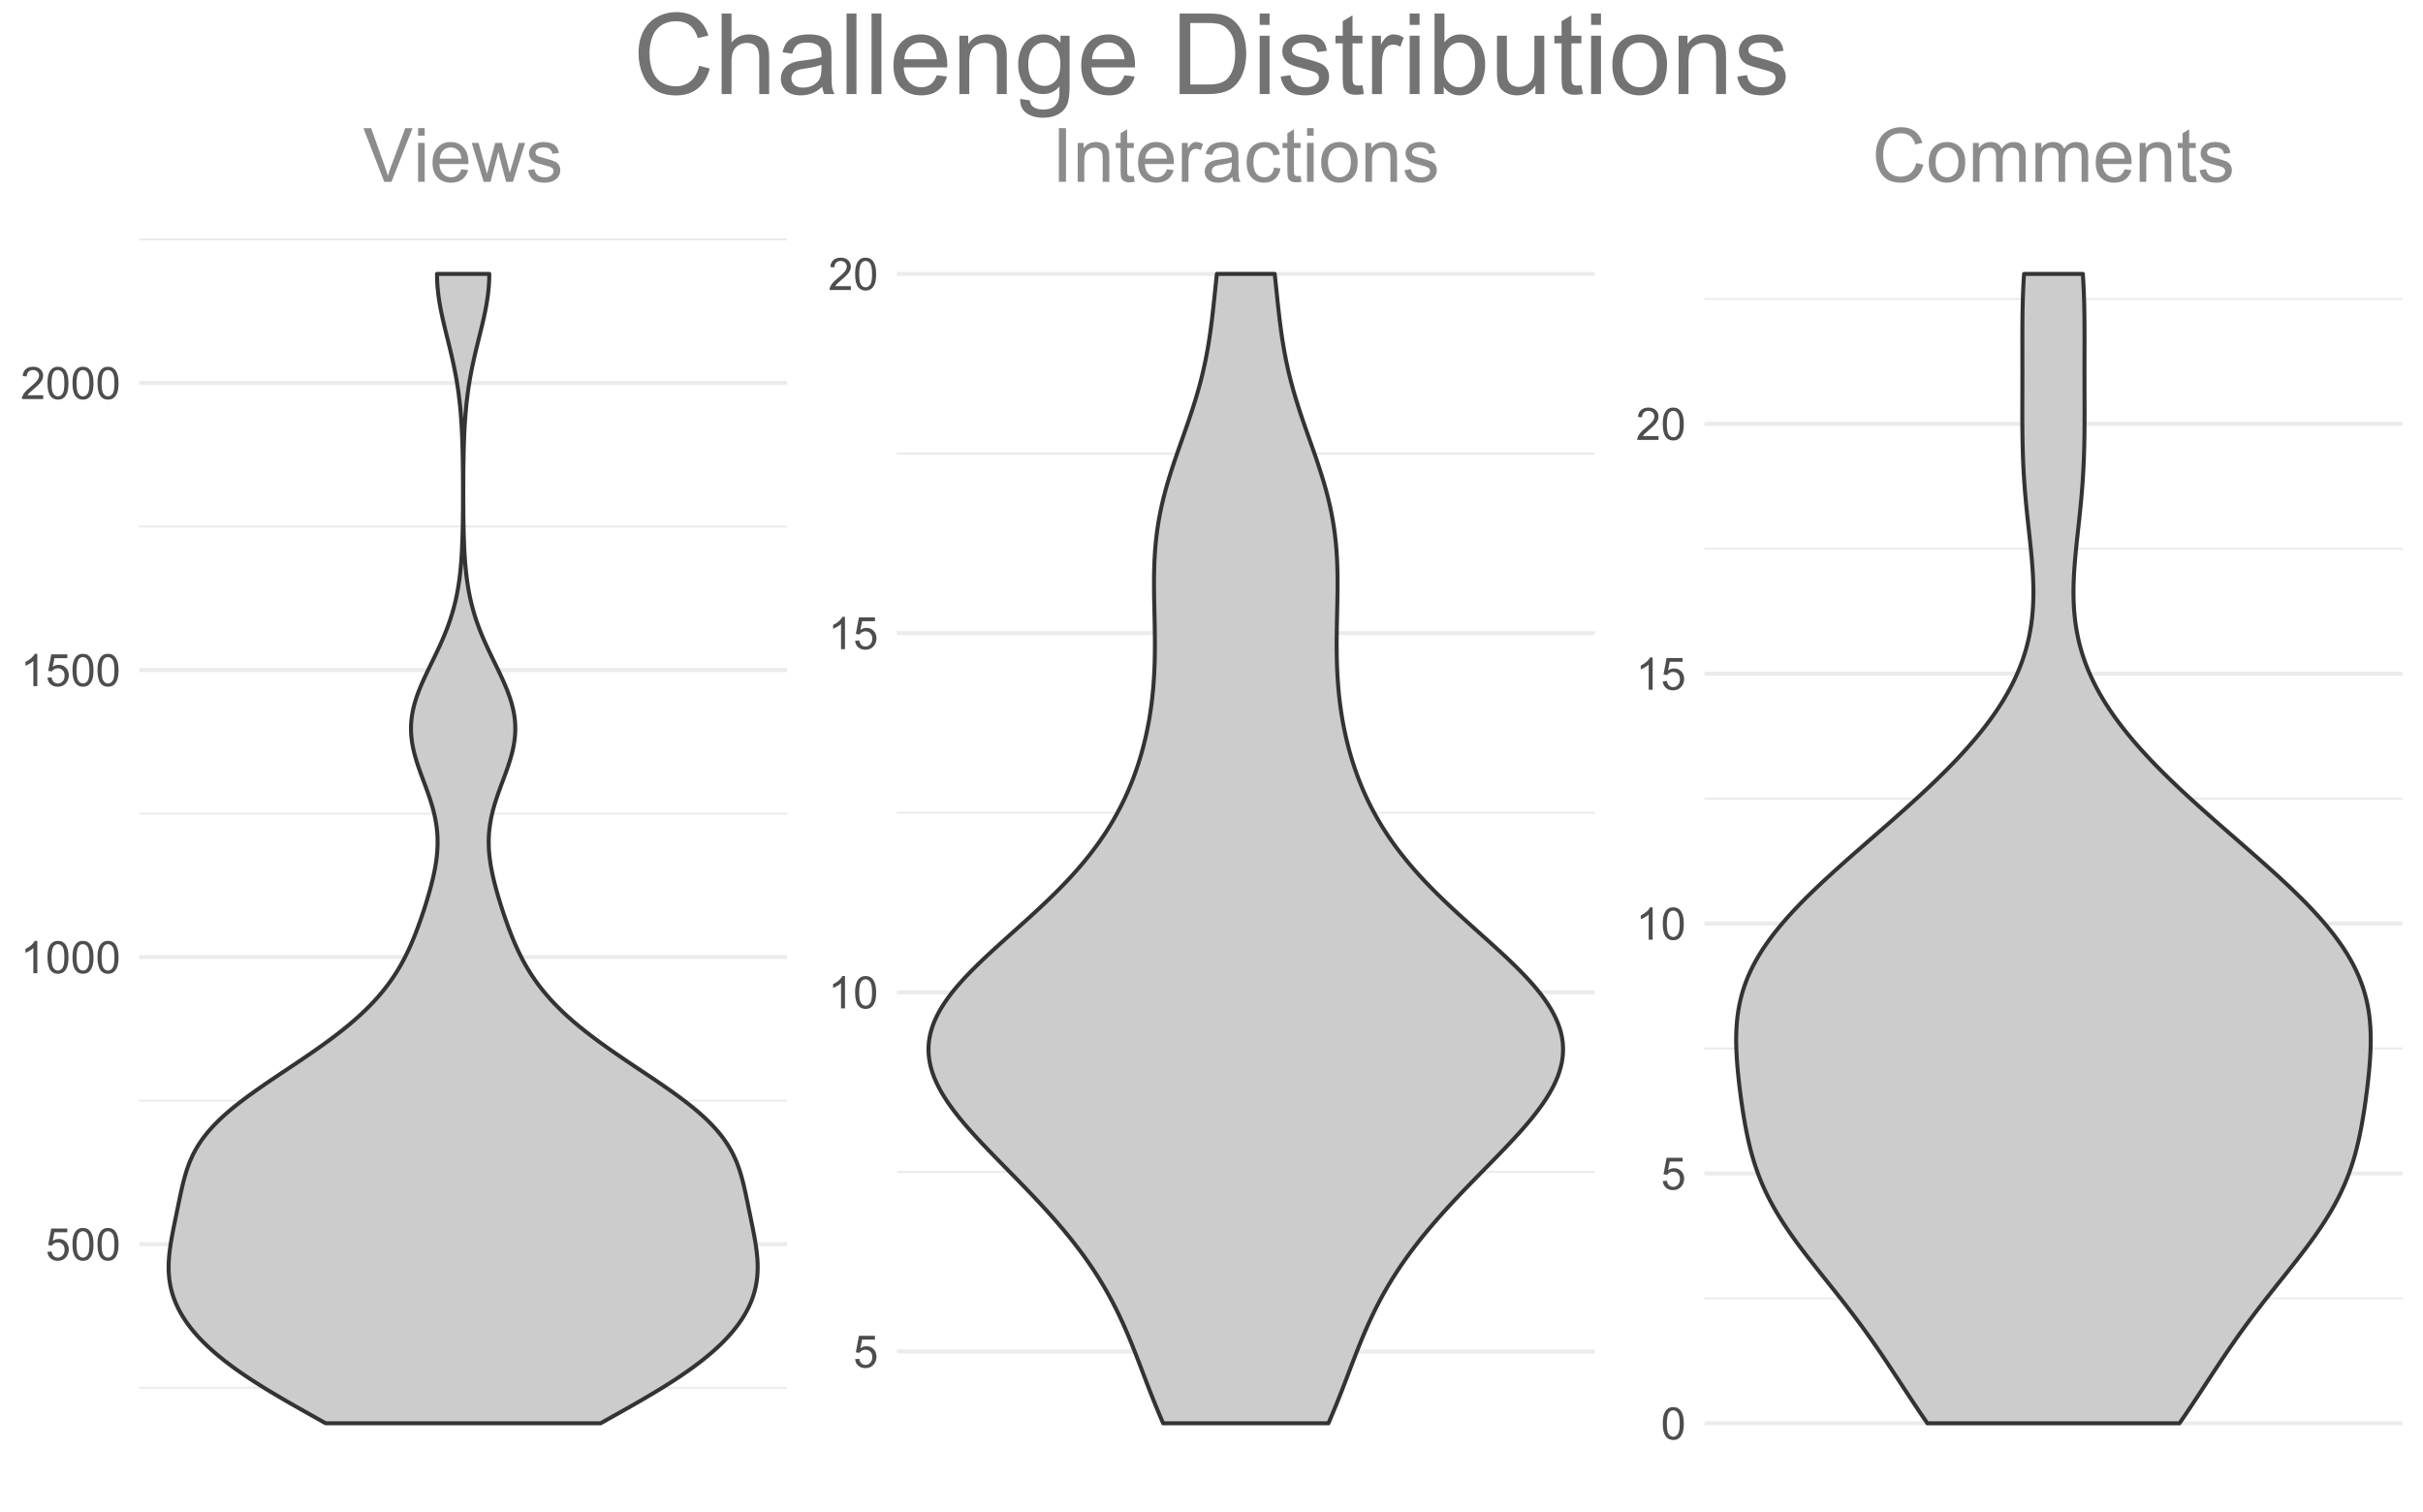 <?xml version="1.0" encoding="UTF-8"?>
<svg xmlns="http://www.w3.org/2000/svg" xmlns:xlink="http://www.w3.org/1999/xlink" width="646pt" height="403pt" viewBox="0 0 646 403" version="1.1">
<defs>
<g>
<symbol overflow="visible" id="glyph0-0">
<path style="stroke:none;" d="M 1.5 0 L 1.5 -7.5 L 7.5 -7.5 L 7.5 0 Z M 1.688 -0.188 L 7.312 -0.188 L 7.312 -7.312 L 1.688 -7.312 Z M 1.688 -0.188 "/>
</symbol>
<symbol overflow="visible" id="glyph0-1">
<path style="stroke:none;" d="M 0.5 -2.25 L 1.605 -2.344 C 1.684 -1.805 1.871 -1.398 2.176 -1.125 C 2.473 -0.852 2.836 -0.715 3.258 -0.719 C 3.766 -0.715 4.195 -0.906 4.547 -1.293 C 4.898 -1.672 5.074 -2.18 5.074 -2.82 C 5.074 -3.414 4.902 -3.891 4.566 -4.242 C 4.227 -4.59 3.785 -4.762 3.242 -4.766 C 2.898 -4.762 2.594 -4.684 2.32 -4.531 C 2.047 -4.375 1.832 -4.176 1.676 -3.93 L 0.688 -4.062 L 1.516 -8.473 L 5.789 -8.473 L 5.789 -7.465 L 2.359 -7.465 L 1.898 -5.156 C 2.414 -5.516 2.953 -5.695 3.523 -5.695 C 4.27 -5.695 4.902 -5.434 5.422 -4.914 C 5.934 -4.395 6.191 -3.727 6.195 -2.914 C 6.191 -2.133 5.965 -1.461 5.516 -0.898 C 4.961 -0.199 4.211 0.145 3.258 0.148 C 2.477 0.145 1.836 -0.07 1.344 -0.508 C 0.844 -0.941 0.562 -1.523 0.5 -2.25 Z M 0.5 -2.25 "/>
</symbol>
<symbol overflow="visible" id="glyph0-2">
<path style="stroke:none;" d="M 0.5 -4.234 C 0.496 -5.246 0.602 -6.062 0.812 -6.688 C 1.02 -7.305 1.328 -7.785 1.742 -8.121 C 2.148 -8.457 2.668 -8.625 3.297 -8.625 C 3.758 -8.625 4.164 -8.531 4.512 -8.348 C 4.855 -8.16 5.141 -7.891 5.371 -7.543 C 5.594 -7.191 5.773 -6.766 5.906 -6.266 C 6.035 -5.762 6.098 -5.086 6.102 -4.234 C 6.098 -3.227 5.996 -2.414 5.789 -1.797 C 5.578 -1.176 5.266 -0.695 4.859 -0.359 C 4.445 -0.02 3.926 0.145 3.297 0.148 C 2.465 0.145 1.816 -0.148 1.348 -0.742 C 0.781 -1.457 0.496 -2.621 0.5 -4.234 Z M 1.582 -4.234 C 1.582 -2.824 1.746 -1.887 2.074 -1.418 C 2.402 -0.949 2.809 -0.715 3.297 -0.719 C 3.777 -0.715 4.184 -0.949 4.52 -1.422 C 4.848 -1.887 5.016 -2.824 5.016 -4.234 C 5.016 -5.648 4.848 -6.59 4.52 -7.055 C 4.184 -7.516 3.773 -7.746 3.289 -7.75 C 2.801 -7.746 2.414 -7.543 2.125 -7.137 C 1.762 -6.613 1.582 -5.645 1.582 -4.234 Z M 1.582 -4.234 "/>
</symbol>
<symbol overflow="visible" id="glyph0-3">
<path style="stroke:none;" d="M 4.469 0 L 3.414 0 L 3.414 -6.719 C 3.16 -6.477 2.828 -6.234 2.414 -5.996 C 2 -5.75 1.629 -5.57 1.305 -5.449 L 1.305 -6.469 C 1.895 -6.742 2.41 -7.078 2.852 -7.477 C 3.293 -7.871 3.605 -8.254 3.789 -8.625 L 4.469 -8.625 Z M 4.469 0 "/>
</symbol>
<symbol overflow="visible" id="glyph0-4">
<path style="stroke:none;" d="M 6.039 -1.016 L 6.039 0 L 0.363 0 C 0.355 -0.254 0.395 -0.496 0.484 -0.734 C 0.629 -1.117 0.859 -1.5 1.18 -1.875 C 1.492 -2.25 1.953 -2.684 2.562 -3.176 C 3.492 -3.941 4.125 -4.547 4.453 -4.992 C 4.781 -5.438 4.945 -5.859 4.945 -6.266 C 4.945 -6.68 4.793 -7.031 4.496 -7.32 C 4.191 -7.602 3.805 -7.746 3.328 -7.75 C 2.82 -7.746 2.414 -7.594 2.109 -7.293 C 1.805 -6.984 1.648 -6.562 1.648 -6.031 L 0.562 -6.141 C 0.633 -6.945 0.91 -7.559 1.398 -7.988 C 1.879 -8.41 2.531 -8.625 3.352 -8.625 C 4.172 -8.625 4.824 -8.395 5.309 -7.938 C 5.789 -7.48 6.027 -6.914 6.031 -6.242 C 6.027 -5.895 5.957 -5.559 5.82 -5.227 C 5.676 -4.891 5.441 -4.539 5.117 -4.176 C 4.789 -3.805 4.25 -3.301 3.492 -2.664 C 2.859 -2.129 2.453 -1.77 2.273 -1.582 C 2.094 -1.395 1.945 -1.203 1.828 -1.016 Z M 6.039 -1.016 "/>
</symbol>
<symbol overflow="visible" id="glyph1-0">
<path style="stroke:none;" d="M 2.5 0 L 2.5 -12.5 L 12.5 -12.5 L 12.5 0 Z M 2.812 -0.312 L 12.188 -0.312 L 12.188 -12.188 L 2.812 -12.188 Z M 2.812 -0.312 "/>
</symbol>
<symbol overflow="visible" id="glyph1-1">
<path style="stroke:none;" d="M 5.633 0 L 0.086 -14.316 L 2.141 -14.316 L 5.859 -3.914 C 6.156 -3.078 6.406 -2.297 6.609 -1.57 C 6.832 -2.352 7.09 -3.133 7.383 -3.914 L 11.25 -14.316 L 13.184 -14.316 L 7.578 0 Z M 5.633 0 "/>
</symbol>
<symbol overflow="visible" id="glyph1-2">
<path style="stroke:none;" d="M 1.328 -12.297 L 1.328 -14.316 L 3.086 -14.316 L 3.086 -12.297 Z M 1.328 0 L 1.328 -10.371 L 3.086 -10.371 L 3.086 0 Z M 1.328 0 "/>
</symbol>
<symbol overflow="visible" id="glyph1-3">
<path style="stroke:none;" d="M 8.418 -3.34 L 10.234 -3.117 C 9.945 -2.055 9.414 -1.23 8.641 -0.645 C 7.863 -0.059 6.875 0.234 5.672 0.234 C 4.156 0.234 2.953 -0.23 2.066 -1.168 C 1.176 -2.098 0.73 -3.41 0.734 -5.098 C 0.73 -6.84 1.18 -8.191 2.082 -9.16 C 2.977 -10.121 4.145 -10.605 5.578 -10.605 C 6.961 -10.605 8.09 -10.133 8.973 -9.188 C 9.848 -8.242 10.289 -6.914 10.293 -5.203 C 10.289 -5.098 10.285 -4.941 10.281 -4.734 L 2.547 -4.734 C 2.613 -3.594 2.938 -2.719 3.516 -2.117 C 4.094 -1.508 4.816 -1.207 5.684 -1.211 C 6.324 -1.207 6.871 -1.375 7.332 -1.719 C 7.785 -2.055 8.148 -2.598 8.418 -3.34 Z M 2.648 -6.18 L 8.438 -6.18 C 8.359 -7.051 8.137 -7.707 7.773 -8.145 C 7.211 -8.82 6.484 -9.156 5.594 -9.16 C 4.785 -9.156 4.105 -8.887 3.559 -8.348 C 3.004 -7.805 2.703 -7.082 2.648 -6.18 Z M 2.648 -6.18 "/>
</symbol>
<symbol overflow="visible" id="glyph1-4">
<path style="stroke:none;" d="M 3.234 0 L 0.059 -10.371 L 1.875 -10.371 L 3.523 -4.383 L 4.141 -2.156 C 4.164 -2.266 4.344 -2.977 4.68 -4.297 L 6.328 -10.371 L 8.133 -10.371 L 9.688 -4.355 L 10.203 -2.375 L 10.801 -4.375 L 12.578 -10.371 L 14.289 -10.371 L 11.047 0 L 9.219 0 L 7.57 -6.211 L 7.168 -7.977 L 5.07 0 Z M 3.234 0 "/>
</symbol>
<symbol overflow="visible" id="glyph1-5">
<path style="stroke:none;" d="M 0.617 -3.094 L 2.352 -3.367 C 2.445 -2.668 2.719 -2.133 3.168 -1.766 C 3.609 -1.391 4.234 -1.207 5.039 -1.211 C 5.844 -1.207 6.441 -1.371 6.836 -1.703 C 7.223 -2.027 7.418 -2.414 7.422 -2.859 C 7.418 -3.258 7.246 -3.57 6.906 -3.797 C 6.66 -3.953 6.062 -4.152 5.109 -4.395 C 3.816 -4.719 2.922 -5 2.426 -5.238 C 1.926 -5.473 1.547 -5.801 1.293 -6.223 C 1.031 -6.645 0.902 -7.109 0.906 -7.617 C 0.902 -8.078 1.008 -8.504 1.223 -8.902 C 1.434 -9.293 1.723 -9.621 2.09 -9.883 C 2.359 -10.082 2.73 -10.254 3.207 -10.395 C 3.676 -10.535 4.184 -10.605 4.727 -10.605 C 5.535 -10.605 6.25 -10.488 6.867 -10.254 C 7.484 -10.02 7.938 -9.699 8.23 -9.301 C 8.523 -8.898 8.727 -8.363 8.836 -7.695 L 7.117 -7.461 C 7.035 -7.992 6.809 -8.41 6.438 -8.711 C 6.062 -9.008 5.535 -9.156 4.852 -9.16 C 4.043 -9.156 3.465 -9.023 3.125 -8.758 C 2.777 -8.488 2.605 -8.176 2.609 -7.82 C 2.605 -7.59 2.676 -7.387 2.82 -7.207 C 2.961 -7.016 3.188 -6.859 3.496 -6.738 C 3.668 -6.672 4.184 -6.52 5.047 -6.289 C 6.289 -5.953 7.16 -5.684 7.652 -5.473 C 8.145 -5.262 8.527 -4.953 8.809 -4.551 C 9.082 -4.145 9.223 -3.645 9.227 -3.047 C 9.223 -2.461 9.051 -1.906 8.715 -1.391 C 8.371 -0.871 7.879 -0.473 7.234 -0.191 C 6.59 0.094 5.859 0.234 5.047 0.234 C 3.695 0.234 2.668 -0.043 1.965 -0.605 C 1.254 -1.16 0.805 -1.992 0.617 -3.094 Z M 0.617 -3.094 "/>
</symbol>
<symbol overflow="visible" id="glyph1-6">
<path style="stroke:none;" d="M 1.867 0 L 1.867 -14.316 L 3.758 -14.316 L 3.758 0 Z M 1.867 0 "/>
</symbol>
<symbol overflow="visible" id="glyph1-7">
<path style="stroke:none;" d="M 1.32 0 L 1.32 -10.371 L 2.898 -10.371 L 2.898 -8.898 C 3.66 -10.035 4.762 -10.605 6.203 -10.605 C 6.824 -10.605 7.398 -10.492 7.926 -10.266 C 8.445 -10.039 8.836 -9.742 9.102 -9.383 C 9.359 -9.016 9.543 -8.586 9.648 -8.086 C 9.711 -7.758 9.742 -7.188 9.746 -6.375 L 9.746 0 L 7.988 0 L 7.988 -6.309 C 7.984 -7.023 7.918 -7.559 7.781 -7.914 C 7.645 -8.266 7.402 -8.547 7.055 -8.762 C 6.703 -8.973 6.293 -9.082 5.828 -9.082 C 5.078 -9.082 4.434 -8.844 3.891 -8.367 C 3.348 -7.891 3.074 -6.988 3.078 -5.664 L 3.078 0 Z M 1.32 0 "/>
</symbol>
<symbol overflow="visible" id="glyph1-8">
<path style="stroke:none;" d="M 5.156 -1.57 L 5.41 -0.02 C 4.91 0.086 4.469 0.133 4.082 0.137 C 3.441 0.133 2.945 0.035 2.598 -0.164 C 2.242 -0.367 1.996 -0.633 1.855 -0.961 C 1.711 -1.289 1.641 -1.98 1.641 -3.039 L 1.641 -9.004 L 0.352 -9.004 L 0.352 -10.371 L 1.641 -10.371 L 1.641 -12.938 L 3.391 -13.992 L 3.391 -10.371 L 5.156 -10.371 L 5.156 -9.004 L 3.391 -9.004 L 3.391 -2.938 C 3.387 -2.434 3.418 -2.113 3.48 -1.973 C 3.543 -1.828 3.641 -1.715 3.781 -1.629 C 3.918 -1.543 4.121 -1.5 4.383 -1.504 C 4.578 -1.5 4.836 -1.523 5.156 -1.57 Z M 5.156 -1.57 "/>
</symbol>
<symbol overflow="visible" id="glyph1-9">
<path style="stroke:none;" d="M 1.297 0 L 1.297 -10.371 L 2.883 -10.371 L 2.883 -8.797 C 3.281 -9.531 3.652 -10.02 3.996 -10.254 C 4.34 -10.488 4.715 -10.605 5.125 -10.605 C 5.715 -10.605 6.316 -10.414 6.934 -10.039 L 6.328 -8.406 C 5.898 -8.66 5.469 -8.789 5.039 -8.789 C 4.652 -8.789 4.305 -8.672 4.004 -8.441 C 3.695 -8.207 3.48 -7.887 3.352 -7.48 C 3.152 -6.852 3.051 -6.168 3.055 -5.43 L 3.055 0 Z M 1.297 0 "/>
</symbol>
<symbol overflow="visible" id="glyph1-10">
<path style="stroke:none;" d="M 8.086 -1.281 C 7.434 -0.723 6.805 -0.332 6.207 -0.105 C 5.602 0.121 4.957 0.234 4.266 0.234 C 3.125 0.234 2.25 -0.043 1.641 -0.602 C 1.027 -1.156 0.719 -1.867 0.723 -2.734 C 0.719 -3.238 0.836 -3.703 1.066 -4.125 C 1.297 -4.547 1.598 -4.883 1.977 -5.137 C 2.348 -5.387 2.77 -5.578 3.242 -5.711 C 3.582 -5.801 4.105 -5.891 4.805 -5.977 C 6.223 -6.145 7.266 -6.344 7.938 -6.582 C 7.941 -6.82 7.945 -6.973 7.949 -7.039 C 7.945 -7.754 7.781 -8.262 7.453 -8.555 C 7 -8.949 6.332 -9.145 5.449 -9.148 C 4.621 -9.145 4.008 -9 3.617 -8.715 C 3.219 -8.422 2.93 -7.91 2.742 -7.18 L 1.023 -7.414 C 1.176 -8.145 1.434 -8.738 1.797 -9.195 C 2.152 -9.645 2.672 -9.992 3.352 -10.238 C 4.027 -10.48 4.809 -10.605 5.703 -10.605 C 6.586 -10.605 7.305 -10.5 7.859 -10.293 C 8.41 -10.082 8.82 -9.82 9.082 -9.504 C 9.34 -9.188 9.52 -8.789 9.629 -8.312 C 9.684 -8.008 9.715 -7.465 9.719 -6.688 L 9.719 -4.344 C 9.715 -2.707 9.75 -1.676 9.828 -1.242 C 9.898 -0.809 10.047 -0.395 10.273 0 L 8.438 0 C 8.254 -0.363 8.137 -0.789 8.086 -1.281 Z M 7.938 -5.203 C 7.301 -4.941 6.344 -4.719 5.07 -4.539 C 4.344 -4.434 3.832 -4.316 3.535 -4.188 C 3.23 -4.055 3 -3.863 2.84 -3.617 C 2.676 -3.363 2.594 -3.086 2.598 -2.781 C 2.594 -2.309 2.773 -1.918 3.129 -1.609 C 3.484 -1.293 4.004 -1.137 4.688 -1.141 C 5.363 -1.137 5.965 -1.285 6.492 -1.586 C 7.02 -1.879 7.406 -2.285 7.656 -2.805 C 7.84 -3.199 7.934 -3.785 7.938 -4.562 Z M 7.938 -5.203 "/>
</symbol>
<symbol overflow="visible" id="glyph1-11">
<path style="stroke:none;" d="M 8.086 -3.797 L 9.812 -3.574 C 9.621 -2.383 9.137 -1.449 8.363 -0.777 C 7.582 -0.102 6.629 0.234 5.5 0.234 C 4.074 0.234 2.934 -0.227 2.074 -1.156 C 1.211 -2.078 0.777 -3.41 0.781 -5.148 C 0.777 -6.266 0.965 -7.246 1.336 -8.086 C 1.707 -8.922 2.27 -9.551 3.031 -9.973 C 3.789 -10.395 4.617 -10.605 5.508 -10.605 C 6.633 -10.605 7.551 -10.32 8.27 -9.75 C 8.98 -9.18 9.441 -8.371 9.648 -7.324 L 7.938 -7.062 C 7.773 -7.754 7.484 -8.277 7.074 -8.633 C 6.656 -8.98 6.16 -9.156 5.578 -9.16 C 4.691 -9.156 3.969 -8.84 3.418 -8.207 C 2.859 -7.57 2.582 -6.566 2.586 -5.195 C 2.582 -3.801 2.852 -2.789 3.387 -2.156 C 3.918 -1.523 4.613 -1.207 5.477 -1.211 C 6.168 -1.207 6.746 -1.418 7.207 -1.844 C 7.668 -2.266 7.961 -2.918 8.086 -3.797 Z M 8.086 -3.797 "/>
</symbol>
<symbol overflow="visible" id="glyph1-12">
<path style="stroke:none;" d="M 0.664 -5.188 C 0.66 -7.102 1.195 -8.523 2.266 -9.453 C 3.152 -10.219 4.238 -10.605 5.527 -10.605 C 6.949 -10.605 8.117 -10.137 9.023 -9.203 C 9.93 -8.27 10.383 -6.98 10.383 -5.332 C 10.383 -3.996 10.18 -2.945 9.781 -2.18 C 9.375 -1.414 8.793 -0.82 8.031 -0.398 C 7.262 0.023 6.426 0.234 5.527 0.234 C 4.074 0.234 2.902 -0.23 2.008 -1.16 C 1.109 -2.09 0.66 -3.43 0.664 -5.188 Z M 2.469 -5.188 C 2.465 -3.855 2.758 -2.863 3.34 -2.203 C 3.918 -1.539 4.645 -1.207 5.527 -1.211 C 6.395 -1.207 7.121 -1.539 7.703 -2.207 C 8.281 -2.867 8.57 -3.879 8.574 -5.242 C 8.57 -6.523 8.281 -7.496 7.699 -8.156 C 7.117 -8.816 6.391 -9.145 5.527 -9.148 C 4.645 -9.145 3.918 -8.816 3.34 -8.164 C 2.758 -7.504 2.465 -6.512 2.469 -5.188 Z M 2.469 -5.188 "/>
</symbol>
<symbol overflow="visible" id="glyph1-13">
<path style="stroke:none;" d="M 11.758 -5.02 L 13.652 -4.539 C 13.254 -2.98 12.539 -1.793 11.508 -0.98 C 10.477 -0.164 9.215 0.238 7.727 0.242 C 6.18 0.238 4.922 -0.07 3.957 -0.699 C 2.988 -1.324 2.254 -2.234 1.75 -3.426 C 1.246 -4.617 0.996 -5.898 0.996 -7.266 C 0.996 -8.754 1.277 -10.051 1.848 -11.164 C 2.414 -12.273 3.227 -13.117 4.281 -13.695 C 5.332 -14.27 6.488 -14.559 7.754 -14.562 C 9.184 -14.559 10.391 -14.195 11.367 -13.469 C 12.344 -12.738 13.023 -11.711 13.406 -10.391 L 11.543 -9.953 C 11.211 -10.992 10.727 -11.75 10.098 -12.227 C 9.461 -12.699 8.668 -12.938 7.715 -12.938 C 6.609 -12.938 5.688 -12.672 4.953 -12.148 C 4.211 -11.617 3.695 -10.91 3.398 -10.023 C 3.098 -9.133 2.945 -8.215 2.949 -7.273 C 2.945 -6.055 3.125 -4.992 3.48 -4.086 C 3.836 -3.176 4.387 -2.5 5.137 -2.051 C 5.883 -1.598 6.695 -1.371 7.57 -1.375 C 8.629 -1.371 9.523 -1.676 10.262 -2.293 C 10.996 -2.902 11.496 -3.812 11.758 -5.02 Z M 11.758 -5.02 "/>
</symbol>
<symbol overflow="visible" id="glyph1-14">
<path style="stroke:none;" d="M 1.32 0 L 1.32 -10.371 L 2.891 -10.371 L 2.891 -8.914 C 3.211 -9.422 3.645 -9.832 4.188 -10.141 C 4.727 -10.449 5.344 -10.605 6.035 -10.605 C 6.801 -10.605 7.43 -10.445 7.926 -10.125 C 8.414 -9.805 8.762 -9.359 8.965 -8.789 C 9.785 -10 10.852 -10.605 12.168 -10.605 C 13.195 -10.605 13.984 -10.32 14.539 -9.75 C 15.09 -9.18 15.367 -8.301 15.371 -7.117 L 15.371 0 L 13.625 0 L 13.625 -6.531 C 13.621 -7.23 13.566 -7.738 13.453 -8.051 C 13.336 -8.359 13.129 -8.605 12.832 -8.797 C 12.531 -8.984 12.18 -9.082 11.777 -9.082 C 11.047 -9.082 10.441 -8.836 9.961 -8.352 C 9.477 -7.863 9.234 -7.09 9.238 -6.023 L 9.238 0 L 7.48 0 L 7.48 -6.738 C 7.477 -7.52 7.332 -8.105 7.051 -8.496 C 6.762 -8.887 6.293 -9.082 5.645 -9.082 C 5.145 -9.082 4.688 -8.949 4.27 -8.691 C 3.848 -8.426 3.543 -8.047 3.359 -7.547 C 3.168 -7.047 3.074 -6.324 3.078 -5.383 L 3.078 0 Z M 1.32 0 "/>
</symbol>
<symbol overflow="visible" id="glyph2-0">
<path style="stroke:none;" d="M 3.75 0 L 3.75 -18.75 L 18.75 -18.75 L 18.75 0 Z M 4.219 -0.469 L 18.281 -0.469 L 18.281 -18.281 L 4.219 -18.281 Z M 4.219 -0.469 "/>
</symbol>
<symbol overflow="visible" id="glyph2-1">
<path style="stroke:none;" d="M 17.637 -7.531 L 20.477 -6.812 C 19.879 -4.477 18.809 -2.695 17.262 -1.473 C 15.715 -0.246 13.82 0.363 11.586 0.367 C 9.27 0.363 7.391 -0.105 5.941 -1.047 C 4.488 -1.988 3.383 -3.352 2.629 -5.141 C 1.867 -6.922 1.488 -8.844 1.492 -10.898 C 1.488 -13.133 1.914 -15.082 2.773 -16.75 C 3.625 -18.414 4.844 -19.68 6.422 -20.543 C 8 -21.406 9.734 -21.836 11.633 -21.84 C 13.773 -21.836 15.582 -21.289 17.051 -20.199 C 18.516 -19.102 19.535 -17.566 20.113 -15.586 L 17.312 -14.926 C 16.812 -16.484 16.09 -17.625 15.145 -18.34 C 14.195 -19.051 13.004 -19.406 11.57 -19.41 C 9.918 -19.406 8.539 -19.012 7.434 -18.223 C 6.324 -17.43 5.547 -16.367 5.098 -15.035 C 4.645 -13.703 4.418 -12.328 4.422 -10.914 C 4.418 -9.082 4.684 -7.488 5.219 -6.129 C 5.75 -4.766 6.578 -3.746 7.703 -3.074 C 8.824 -2.398 10.039 -2.062 11.352 -2.066 C 12.941 -2.062 14.289 -2.52 15.395 -3.441 C 16.496 -4.355 17.246 -5.719 17.637 -7.531 Z M 17.637 -7.531 "/>
</symbol>
<symbol overflow="visible" id="glyph2-2">
<path style="stroke:none;" d="M 1.977 0 L 1.977 -21.477 L 4.613 -21.477 L 4.613 -13.77 C 5.84 -15.191 7.395 -15.902 9.273 -15.906 C 10.422 -15.902 11.422 -15.676 12.273 -15.227 C 13.121 -14.77 13.73 -14.141 14.098 -13.344 C 14.465 -12.539 14.648 -11.379 14.648 -9.859 L 14.648 0 L 12.012 0 L 12.012 -9.859 C 12.012 -11.176 11.723 -12.133 11.152 -12.734 C 10.578 -13.332 9.773 -13.633 8.73 -13.637 C 7.949 -13.633 7.211 -13.43 6.523 -13.027 C 5.832 -12.621 5.344 -12.074 5.051 -11.383 C 4.758 -10.688 4.609 -9.73 4.613 -8.512 L 4.613 0 Z M 1.977 0 "/>
</symbol>
<symbol overflow="visible" id="glyph2-3">
<path style="stroke:none;" d="M 12.129 -1.918 C 11.152 -1.082 10.211 -0.496 9.309 -0.16 C 8.402 0.184 7.434 0.352 6.402 0.352 C 4.688 0.352 3.375 -0.062 2.461 -0.898 C 1.543 -1.73 1.082 -2.801 1.086 -4.102 C 1.082 -4.859 1.258 -5.555 1.605 -6.188 C 1.949 -6.816 2.402 -7.32 2.965 -7.703 C 3.527 -8.082 4.16 -8.371 4.863 -8.57 C 5.379 -8.703 6.16 -8.836 7.207 -8.965 C 9.332 -9.215 10.898 -9.516 11.91 -9.875 C 11.914 -10.23 11.918 -10.461 11.922 -10.562 C 11.918 -11.633 11.668 -12.391 11.176 -12.832 C 10.496 -13.426 9.496 -13.723 8.172 -13.727 C 6.93 -13.723 6.016 -13.504 5.426 -13.074 C 4.832 -12.637 4.395 -11.867 4.117 -10.766 L 1.539 -11.117 C 1.77 -12.219 2.156 -13.109 2.695 -13.789 C 3.23 -14.465 4.004 -14.988 5.023 -15.355 C 6.035 -15.719 7.215 -15.902 8.555 -15.906 C 9.883 -15.902 10.961 -15.746 11.793 -15.438 C 12.621 -15.121 13.23 -14.727 13.625 -14.258 C 14.012 -13.781 14.285 -13.184 14.445 -12.465 C 14.527 -12.012 14.57 -11.203 14.574 -10.035 L 14.574 -6.52 C 14.57 -4.066 14.629 -2.516 14.742 -1.867 C 14.855 -1.215 15.078 -0.594 15.41 0 L 12.656 0 C 12.383 -0.547 12.207 -1.184 12.129 -1.918 Z M 11.91 -7.809 C 10.949 -7.414 9.512 -7.082 7.602 -6.812 C 6.516 -6.652 5.75 -6.477 5.301 -6.285 C 4.852 -6.086 4.504 -5.801 4.262 -5.426 C 4.016 -5.051 3.895 -4.633 3.898 -4.176 C 3.895 -3.469 4.16 -2.883 4.695 -2.418 C 5.223 -1.945 6.004 -1.711 7.031 -1.715 C 8.047 -1.711 8.949 -1.934 9.742 -2.379 C 10.531 -2.824 11.113 -3.43 11.484 -4.203 C 11.766 -4.797 11.906 -5.676 11.91 -6.84 Z M 11.91 -7.809 "/>
</symbol>
<symbol overflow="visible" id="glyph2-4">
<path style="stroke:none;" d="M 1.918 0 L 1.918 -21.477 L 4.555 -21.477 L 4.555 0 Z M 1.918 0 "/>
</symbol>
<symbol overflow="visible" id="glyph2-5">
<path style="stroke:none;" d="M 12.625 -5.008 L 15.352 -4.672 C 14.922 -3.078 14.125 -1.844 12.961 -0.965 C 11.797 -0.086 10.312 0.352 8.512 0.352 C 6.234 0.352 4.43 -0.348 3.098 -1.75 C 1.762 -3.148 1.094 -5.113 1.098 -7.648 C 1.094 -10.258 1.77 -12.289 3.117 -13.738 C 4.465 -15.18 6.211 -15.902 8.363 -15.906 C 10.441 -15.902 12.141 -15.195 13.461 -13.781 C 14.773 -12.367 15.434 -10.375 15.438 -7.809 C 15.434 -7.648 15.43 -7.414 15.426 -7.105 L 3.824 -7.105 C 3.918 -5.391 4.402 -4.082 5.273 -3.176 C 6.141 -2.27 7.223 -1.816 8.523 -1.816 C 9.488 -1.816 10.312 -2.07 11 -2.578 C 11.68 -3.086 12.223 -3.895 12.625 -5.008 Z M 3.969 -9.273 L 12.656 -9.273 C 12.539 -10.578 12.207 -11.559 11.66 -12.219 C 10.816 -13.23 9.727 -13.738 8.395 -13.742 C 7.18 -13.738 6.16 -13.332 5.34 -12.523 C 4.512 -11.711 4.055 -10.629 3.969 -9.273 Z M 3.969 -9.273 "/>
</symbol>
<symbol overflow="visible" id="glyph2-6">
<path style="stroke:none;" d="M 1.977 0 L 1.977 -15.555 L 4.352 -15.555 L 4.352 -13.344 C 5.488 -15.047 7.137 -15.902 9.301 -15.906 C 10.234 -15.902 11.098 -15.734 11.887 -15.402 C 12.672 -15.062 13.262 -14.621 13.652 -14.078 C 14.043 -13.527 14.316 -12.879 14.473 -12.129 C 14.566 -11.641 14.613 -10.785 14.617 -9.566 L 14.617 0 L 11.984 0 L 11.984 -9.461 C 11.98 -10.535 11.879 -11.34 11.676 -11.871 C 11.469 -12.402 11.105 -12.828 10.582 -13.148 C 10.059 -13.465 9.445 -13.621 8.746 -13.625 C 7.621 -13.621 6.652 -13.266 5.836 -12.555 C 5.02 -11.84 4.609 -10.488 4.613 -8.496 L 4.613 0 Z M 1.977 0 "/>
</symbol>
<symbol overflow="visible" id="glyph2-7">
<path style="stroke:none;" d="M 1.492 1.289 L 4.059 1.672 C 4.164 2.457 4.461 3.035 4.953 3.398 C 5.602 3.887 6.496 4.129 7.633 4.133 C 8.848 4.129 9.789 3.887 10.457 3.398 C 11.117 2.906 11.566 2.223 11.805 1.348 C 11.941 0.809 12.004 -0.316 11.996 -2.035 C 10.84 -0.676 9.406 0 7.691 0 C 5.551 0 3.895 -0.77 2.727 -2.312 C 1.551 -3.855 0.965 -5.707 0.969 -7.867 C 0.965 -9.348 1.234 -10.719 1.773 -11.977 C 2.309 -13.23 3.086 -14.199 4.109 -14.883 C 5.125 -15.562 6.324 -15.902 7.703 -15.906 C 9.539 -15.902 11.055 -15.16 12.246 -13.68 L 12.246 -15.555 L 14.68 -15.555 L 14.68 -2.109 C 14.676 0.312 14.43 2.027 13.938 3.039 C 13.441 4.047 12.66 4.844 11.594 5.434 C 10.523 6.016 9.207 6.309 7.648 6.312 C 5.789 6.309 4.289 5.891 3.148 5.059 C 2.004 4.223 1.453 2.969 1.492 1.289 Z M 3.676 -8.055 C 3.672 -6.012 4.078 -4.523 4.891 -3.59 C 5.699 -2.648 6.715 -2.18 7.938 -2.184 C 9.148 -2.18 10.164 -2.645 10.988 -3.582 C 11.805 -4.512 12.215 -5.977 12.219 -7.969 C 12.215 -9.871 11.793 -11.305 10.949 -12.273 C 10.102 -13.238 9.082 -13.723 7.895 -13.727 C 6.719 -13.723 5.723 -13.246 4.906 -12.297 C 4.082 -11.34 3.672 -9.926 3.676 -8.055 Z M 3.676 -8.055 "/>
</symbol>
<symbol overflow="visible" id="glyph2-8">
<path style="stroke:none;" d=""/>
</symbol>
<symbol overflow="visible" id="glyph2-9">
<path style="stroke:none;" d="M 2.312 0 L 2.312 -21.477 L 9.711 -21.477 C 11.379 -21.473 12.656 -21.371 13.535 -21.168 C 14.766 -20.883 15.812 -20.371 16.684 -19.629 C 17.812 -18.672 18.66 -17.449 19.227 -15.961 C 19.785 -14.469 20.066 -12.766 20.07 -10.855 C 20.066 -9.219 19.875 -7.773 19.496 -6.516 C 19.113 -5.258 18.625 -4.215 18.031 -3.391 C 17.434 -2.562 16.785 -1.914 16.078 -1.441 C 15.367 -0.969 14.512 -0.609 13.512 -0.367 C 12.512 -0.121 11.359 0 10.062 0 Z M 5.156 -2.535 L 9.742 -2.535 C 11.156 -2.531 12.266 -2.664 13.074 -2.93 C 13.875 -3.191 14.52 -3.562 15 -4.043 C 15.672 -4.715 16.195 -5.621 16.574 -6.762 C 16.949 -7.898 17.137 -9.277 17.141 -10.898 C 17.137 -13.141 16.77 -14.863 16.031 -16.074 C 15.293 -17.277 14.395 -18.086 13.344 -18.5 C 12.578 -18.789 11.355 -18.938 9.668 -18.941 L 5.156 -18.941 Z M 5.156 -2.535 "/>
</symbol>
<symbol overflow="visible" id="glyph2-10">
<path style="stroke:none;" d="M 1.992 -18.441 L 1.992 -21.477 L 4.629 -21.477 L 4.629 -18.441 Z M 1.992 0 L 1.992 -15.555 L 4.629 -15.555 L 4.629 0 Z M 1.992 0 "/>
</symbol>
<symbol overflow="visible" id="glyph2-11">
<path style="stroke:none;" d="M 0.922 -4.645 L 3.531 -5.055 C 3.676 -4.004 4.082 -3.203 4.754 -2.648 C 5.418 -2.094 6.355 -1.816 7.559 -1.816 C 8.77 -1.816 9.668 -2.062 10.254 -2.555 C 10.84 -3.047 11.133 -3.625 11.133 -4.293 C 11.133 -4.887 10.871 -5.355 10.355 -5.699 C 9.988 -5.93 9.09 -6.227 7.66 -6.594 C 5.723 -7.078 4.383 -7.5 3.641 -7.859 C 2.891 -8.211 2.324 -8.703 1.941 -9.336 C 1.551 -9.961 1.359 -10.66 1.363 -11.426 C 1.359 -12.117 1.516 -12.758 1.836 -13.352 C 2.148 -13.941 2.582 -14.434 3.133 -14.824 C 3.543 -15.125 4.102 -15.379 4.812 -15.59 C 5.516 -15.797 6.277 -15.902 7.09 -15.906 C 8.309 -15.902 9.379 -15.727 10.305 -15.379 C 11.223 -15.023 11.902 -14.547 12.348 -13.949 C 12.785 -13.348 13.09 -12.547 13.258 -11.543 L 10.68 -11.191 C 10.559 -11.988 10.219 -12.613 9.66 -13.066 C 9.098 -13.516 8.305 -13.738 7.281 -13.742 C 6.066 -13.738 5.203 -13.539 4.688 -13.141 C 4.168 -12.738 3.906 -12.27 3.91 -11.734 C 3.906 -11.387 4.016 -11.078 4.234 -10.812 C 4.445 -10.523 4.781 -10.289 5.242 -10.109 C 5.504 -10.008 6.281 -9.785 7.574 -9.434 C 9.438 -8.934 10.738 -8.523 11.477 -8.211 C 12.211 -7.891 12.789 -7.43 13.211 -6.824 C 13.629 -6.219 13.84 -5.469 13.844 -4.57 C 13.84 -3.688 13.582 -2.859 13.074 -2.086 C 12.559 -1.309 11.82 -0.707 10.855 -0.285 C 9.887 0.141 8.793 0.352 7.574 0.352 C 5.547 0.352 4.004 -0.066 2.949 -0.906 C 1.887 -1.746 1.211 -2.992 0.922 -4.645 Z M 0.922 -4.645 "/>
</symbol>
<symbol overflow="visible" id="glyph2-12">
<path style="stroke:none;" d="M 7.734 -2.359 L 8.117 -0.031 C 7.367 0.125 6.703 0.199 6.125 0.203 C 5.164 0.199 4.422 0.051 3.895 -0.25 C 3.367 -0.551 2.996 -0.949 2.781 -1.441 C 2.566 -1.934 2.461 -2.969 2.461 -4.555 L 2.461 -13.508 L 0.527 -13.508 L 0.527 -15.555 L 2.461 -15.555 L 2.461 -19.41 L 5.082 -20.992 L 5.082 -15.555 L 7.734 -15.555 L 7.734 -13.508 L 5.082 -13.508 L 5.082 -4.41 C 5.078 -3.656 5.125 -3.172 5.219 -2.957 C 5.309 -2.742 5.461 -2.57 5.676 -2.445 C 5.883 -2.316 6.184 -2.254 6.578 -2.258 C 6.867 -2.254 7.254 -2.289 7.734 -2.359 Z M 7.734 -2.359 "/>
</symbol>
<symbol overflow="visible" id="glyph2-13">
<path style="stroke:none;" d="M 1.949 0 L 1.949 -15.555 L 4.32 -15.555 L 4.32 -13.199 C 4.922 -14.297 5.48 -15.023 5.996 -15.379 C 6.504 -15.727 7.07 -15.902 7.691 -15.906 C 8.578 -15.902 9.48 -15.621 10.398 -15.059 L 9.492 -12.613 C 8.844 -12.992 8.199 -13.184 7.559 -13.184 C 6.98 -13.184 6.461 -13.008 6.004 -12.664 C 5.543 -12.312 5.215 -11.832 5.023 -11.219 C 4.727 -10.277 4.582 -9.254 4.586 -8.145 L 4.586 0 Z M 1.949 0 "/>
</symbol>
<symbol overflow="visible" id="glyph2-14">
<path style="stroke:none;" d="M 4.41 0 L 1.961 0 L 1.961 -21.477 L 4.602 -21.477 L 4.602 -13.812 C 5.711 -15.203 7.133 -15.902 8.863 -15.906 C 9.816 -15.902 10.723 -15.711 11.578 -15.328 C 12.43 -14.941 13.133 -14.398 13.688 -13.703 C 14.238 -13.004 14.668 -12.16 14.984 -11.176 C 15.293 -10.184 15.449 -9.129 15.453 -8.012 C 15.449 -5.344 14.793 -3.285 13.477 -1.832 C 12.156 -0.375 10.574 0.352 8.73 0.352 C 6.895 0.352 5.453 -0.414 4.41 -1.949 Z M 4.379 -7.895 C 4.375 -6.027 4.629 -4.68 5.141 -3.852 C 5.969 -2.492 7.094 -1.816 8.512 -1.816 C 9.66 -1.816 10.656 -2.316 11.496 -3.316 C 12.336 -4.316 12.754 -5.809 12.758 -7.793 C 12.754 -9.824 12.352 -11.32 11.551 -12.289 C 10.742 -13.254 9.77 -13.738 8.629 -13.742 C 7.473 -13.738 6.477 -13.238 5.637 -12.238 C 4.797 -11.234 4.375 -9.785 4.379 -7.895 Z M 4.379 -7.895 "/>
</symbol>
<symbol overflow="visible" id="glyph2-15">
<path style="stroke:none;" d="M 12.172 0 L 12.172 -2.285 C 10.957 -0.527 9.312 0.352 7.234 0.352 C 6.316 0.352 5.461 0.176 4.664 -0.176 C 3.867 -0.527 3.273 -0.969 2.891 -1.5 C 2.5 -2.031 2.23 -2.684 2.078 -3.457 C 1.969 -3.973 1.914 -4.793 1.918 -5.918 L 1.918 -15.555 L 4.555 -15.555 L 4.555 -6.93 C 4.551 -5.551 4.605 -4.621 4.719 -4.145 C 4.879 -3.449 5.23 -2.906 5.77 -2.512 C 6.305 -2.113 6.969 -1.914 7.766 -1.918 C 8.551 -1.914 9.293 -2.117 9.988 -2.523 C 10.68 -2.926 11.172 -3.477 11.461 -4.18 C 11.75 -4.875 11.895 -5.891 11.895 -7.223 L 11.895 -15.555 L 14.531 -15.555 L 14.531 0 Z M 12.172 0 "/>
</symbol>
<symbol overflow="visible" id="glyph2-16">
<path style="stroke:none;" d="M 0.996 -7.777 C 0.996 -10.656 1.797 -12.793 3.398 -14.18 C 4.734 -15.328 6.363 -15.902 8.289 -15.906 C 10.426 -15.902 12.176 -15.203 13.535 -13.805 C 14.891 -12.402 15.566 -10.465 15.57 -8 C 15.566 -5.992 15.266 -4.418 14.668 -3.273 C 14.066 -2.125 13.195 -1.234 12.047 -0.602 C 10.898 0.035 9.645 0.352 8.289 0.352 C 6.109 0.352 4.348 -0.344 3.008 -1.742 C 1.664 -3.133 0.996 -5.145 0.996 -7.777 Z M 3.707 -7.777 C 3.703 -5.781 4.137 -4.289 5.008 -3.301 C 5.875 -2.309 6.969 -1.816 8.289 -1.816 C 9.598 -1.816 10.688 -2.312 11.555 -3.309 C 12.422 -4.305 12.855 -5.824 12.859 -7.867 C 12.855 -9.785 12.418 -11.242 11.547 -12.238 C 10.672 -13.227 9.586 -13.723 8.289 -13.727 C 6.969 -13.723 5.875 -13.23 5.008 -12.246 C 4.137 -11.258 3.703 -9.766 3.707 -7.777 Z M 3.707 -7.777 "/>
</symbol>
</g>
<clipPath id="clip1">
  <path d="M 37.105 369 L 209.852 369 L 209.852 371 L 37.105 371 Z M 37.105 369 "/>
</clipPath>
<clipPath id="clip2">
  <path d="M 37.105 293 L 209.852 293 L 209.852 294 L 37.105 294 Z M 37.105 293 "/>
</clipPath>
<clipPath id="clip3">
  <path d="M 37.105 216 L 209.852 216 L 209.852 218 L 37.105 218 Z M 37.105 216 "/>
</clipPath>
<clipPath id="clip4">
  <path d="M 37.105 140 L 209.852 140 L 209.852 141 L 37.105 141 Z M 37.105 140 "/>
</clipPath>
<clipPath id="clip5">
  <path d="M 37.105 63 L 209.852 63 L 209.852 65 L 37.105 65 Z M 37.105 63 "/>
</clipPath>
<clipPath id="clip6">
  <path d="M 37.105 331 L 209.852 331 L 209.852 333 L 37.105 333 Z M 37.105 331 "/>
</clipPath>
<clipPath id="clip7">
  <path d="M 37.105 254 L 209.852 254 L 209.852 256 L 37.105 256 Z M 37.105 254 "/>
</clipPath>
<clipPath id="clip8">
  <path d="M 37.105 178 L 209.852 178 L 209.852 180 L 37.105 180 Z M 37.105 178 "/>
</clipPath>
<clipPath id="clip9">
  <path d="M 37.105 101 L 209.852 101 L 209.852 103 L 37.105 103 Z M 37.105 101 "/>
</clipPath>
<clipPath id="clip10">
  <path d="M 239.094 312 L 425.188 312 L 425.188 313 L 239.094 313 Z M 239.094 312 "/>
</clipPath>
<clipPath id="clip11">
  <path d="M 239.094 216 L 425.188 216 L 425.188 217 L 239.094 217 Z M 239.094 216 "/>
</clipPath>
<clipPath id="clip12">
  <path d="M 239.094 120 L 425.188 120 L 425.188 122 L 239.094 122 Z M 239.094 120 "/>
</clipPath>
<clipPath id="clip13">
  <path d="M 239.094 359 L 425.188 359 L 425.188 361 L 239.094 361 Z M 239.094 359 "/>
</clipPath>
<clipPath id="clip14">
  <path d="M 239.094 264 L 425.188 264 L 425.188 266 L 239.094 266 Z M 239.094 264 "/>
</clipPath>
<clipPath id="clip15">
  <path d="M 239.094 168 L 425.188 168 L 425.188 170 L 239.094 170 Z M 239.094 168 "/>
</clipPath>
<clipPath id="clip16">
  <path d="M 239.094 72 L 425.188 72 L 425.188 74 L 239.094 74 Z M 239.094 72 "/>
</clipPath>
<clipPath id="clip17">
  <path d="M 454.426 345 L 640.52 345 L 640.52 347 L 454.426 347 Z M 454.426 345 "/>
</clipPath>
<clipPath id="clip18">
  <path d="M 454.426 279 L 640.52 279 L 640.52 280 L 454.426 280 Z M 454.426 279 "/>
</clipPath>
<clipPath id="clip19">
  <path d="M 454.426 212 L 640.52 212 L 640.52 214 L 454.426 214 Z M 454.426 212 "/>
</clipPath>
<clipPath id="clip20">
  <path d="M 454.426 146 L 640.52 146 L 640.52 147 L 454.426 147 Z M 454.426 146 "/>
</clipPath>
<clipPath id="clip21">
  <path d="M 454.426 79 L 640.52 79 L 640.52 80 L 454.426 80 Z M 454.426 79 "/>
</clipPath>
<clipPath id="clip22">
  <path d="M 454.426 378 L 640.52 378 L 640.52 380 L 454.426 380 Z M 454.426 378 "/>
</clipPath>
<clipPath id="clip23">
  <path d="M 454.426 312 L 640.52 312 L 640.52 314 L 454.426 314 Z M 454.426 312 "/>
</clipPath>
<clipPath id="clip24">
  <path d="M 454.426 245 L 640.52 245 L 640.52 247 L 454.426 247 Z M 454.426 245 "/>
</clipPath>
<clipPath id="clip25">
  <path d="M 454.426 179 L 640.52 179 L 640.52 181 L 454.426 181 Z M 454.426 179 "/>
</clipPath>
<clipPath id="clip26">
  <path d="M 454.426 112 L 640.52 112 L 640.52 114 L 454.426 114 Z M 454.426 112 "/>
</clipPath>
</defs>
<g id="surface151">
<rect x="0" y="0" width="646" height="403" style="fill:rgb(100%,100%,100%);fill-opacity:1;stroke:none;"/>
<g clip-path="url(#clip1)" clip-rule="nonzero">
<path style="fill:none;stroke-width:0.533;stroke-linecap:butt;stroke-linejoin:round;stroke:rgb(92.157%,92.157%,92.157%);stroke-opacity:1;stroke-miterlimit:10;" d="M 37.105 369.969 L 209.855 369.969 "/>
</g>
<g clip-path="url(#clip2)" clip-rule="nonzero">
<path style="fill:none;stroke-width:0.533;stroke-linecap:butt;stroke-linejoin:round;stroke:rgb(92.157%,92.157%,92.157%);stroke-opacity:1;stroke-miterlimit:10;" d="M 37.105 293.438 L 209.855 293.438 "/>
</g>
<g clip-path="url(#clip3)" clip-rule="nonzero">
<path style="fill:none;stroke-width:0.533;stroke-linecap:butt;stroke-linejoin:round;stroke:rgb(92.157%,92.157%,92.157%);stroke-opacity:1;stroke-miterlimit:10;" d="M 37.105 216.902 L 209.855 216.902 "/>
</g>
<g clip-path="url(#clip4)" clip-rule="nonzero">
<path style="fill:none;stroke-width:0.533;stroke-linecap:butt;stroke-linejoin:round;stroke:rgb(92.157%,92.157%,92.157%);stroke-opacity:1;stroke-miterlimit:10;" d="M 37.105 140.371 L 209.855 140.371 "/>
</g>
<g clip-path="url(#clip5)" clip-rule="nonzero">
<path style="fill:none;stroke-width:0.533;stroke-linecap:butt;stroke-linejoin:round;stroke:rgb(92.157%,92.157%,92.157%);stroke-opacity:1;stroke-miterlimit:10;" d="M 37.105 63.836 L 209.855 63.836 "/>
</g>
<g clip-path="url(#clip6)" clip-rule="nonzero">
<path style="fill:none;stroke-width:1.067;stroke-linecap:butt;stroke-linejoin:round;stroke:rgb(92.157%,92.157%,92.157%);stroke-opacity:1;stroke-miterlimit:10;" d="M 37.105 331.703 L 209.855 331.703 "/>
</g>
<g clip-path="url(#clip7)" clip-rule="nonzero">
<path style="fill:none;stroke-width:1.067;stroke-linecap:butt;stroke-linejoin:round;stroke:rgb(92.157%,92.157%,92.157%);stroke-opacity:1;stroke-miterlimit:10;" d="M 37.105 255.168 L 209.855 255.168 "/>
</g>
<g clip-path="url(#clip8)" clip-rule="nonzero">
<path style="fill:none;stroke-width:1.067;stroke-linecap:butt;stroke-linejoin:round;stroke:rgb(92.157%,92.157%,92.157%);stroke-opacity:1;stroke-miterlimit:10;" d="M 37.105 178.637 L 209.855 178.637 "/>
</g>
<g clip-path="url(#clip9)" clip-rule="nonzero">
<path style="fill:none;stroke-width:1.067;stroke-linecap:butt;stroke-linejoin:round;stroke:rgb(92.157%,92.157%,92.157%);stroke-opacity:1;stroke-miterlimit:10;" d="M 37.105 102.105 L 209.855 102.105 "/>
</g>
<path style="fill-rule:nonzero;fill:rgb(80%,80%,80%);fill-opacity:1;stroke-width:1.067;stroke-linecap:round;stroke-linejoin:round;stroke:rgb(20%,20%,20%);stroke-opacity:1;stroke-miterlimit:10;" d="M 86.84 379.457 L 85.773 378.859 L 84.707 378.258 L 83.641 377.66 L 82.574 377.059 L 81.508 376.461 L 80.445 375.859 L 79.387 375.262 L 78.332 374.66 L 77.281 374.062 L 76.242 373.461 L 75.211 372.863 L 74.188 372.262 L 73.176 371.664 L 72.172 371.062 L 71.18 370.465 L 70.207 369.863 L 69.242 369.266 L 68.293 368.664 L 67.363 368.066 L 66.445 367.465 L 65.543 366.867 L 64.656 366.266 L 63.793 365.668 L 62.945 365.066 L 62.113 364.469 L 61.305 363.867 L 60.512 363.266 L 59.734 362.668 L 58.988 362.066 L 58.254 361.469 L 57.539 360.867 L 56.848 360.27 L 56.176 359.668 L 55.523 359.07 L 54.891 358.469 L 54.281 357.871 L 53.691 357.27 L 53.117 356.672 L 52.57 356.07 L 52.043 355.473 L 51.527 354.871 L 51.043 354.273 L 50.578 353.672 L 50.125 353.074 L 49.699 352.473 L 49.293 351.875 L 48.902 351.273 L 48.531 350.676 L 48.188 350.074 L 47.855 349.477 L 47.543 348.875 L 47.254 348.277 L 46.98 347.676 L 46.723 347.074 L 46.492 346.477 L 46.273 345.875 L 46.07 345.277 L 45.891 344.676 L 45.727 344.078 L 45.578 343.477 L 45.449 342.879 L 45.336 342.277 L 45.234 341.68 L 45.152 341.078 L 45.086 340.48 L 45.035 339.879 L 44.992 339.281 L 44.969 338.68 L 44.961 338.082 L 44.957 337.48 L 44.973 336.883 L 45 336.281 L 45.031 335.684 L 45.078 335.082 L 45.133 334.484 L 45.199 333.883 L 45.27 333.285 L 45.352 332.684 L 45.438 332.086 L 45.527 331.484 L 45.629 330.887 L 45.73 330.285 L 45.836 329.684 L 45.949 329.086 L 46.062 328.484 L 46.18 327.887 L 46.297 327.285 L 46.418 326.688 L 46.539 326.086 L 46.66 325.488 L 46.785 324.887 L 46.906 324.289 L 47.031 323.688 L 47.152 323.09 L 47.277 322.488 L 47.402 321.891 L 47.523 321.289 L 47.648 320.691 L 47.773 320.09 L 47.898 319.492 L 48.023 318.891 L 48.152 318.293 L 48.281 317.691 L 48.418 317.094 L 48.555 316.492 L 48.695 315.895 L 48.844 315.293 L 48.996 314.695 L 49.156 314.094 L 49.324 313.492 L 49.5 312.895 L 49.684 312.293 L 49.879 311.695 L 50.09 311.094 L 50.309 310.496 L 50.539 309.895 L 50.789 309.297 L 51.055 308.695 L 51.328 308.098 L 51.629 307.496 L 51.945 306.898 L 52.277 306.297 L 52.629 305.699 L 53.004 305.098 L 53.395 304.5 L 53.812 303.898 L 54.25 303.301 L 54.707 302.699 L 55.184 302.102 L 55.691 301.5 L 56.219 300.902 L 56.762 300.301 L 57.336 299.703 L 57.93 299.102 L 58.543 298.504 L 59.18 297.902 L 59.84 297.301 L 60.52 296.703 L 61.219 296.102 L 61.938 295.504 L 62.676 294.902 L 63.43 294.305 L 64.203 293.703 L 64.992 293.105 L 65.793 292.504 L 66.613 291.906 L 67.445 291.305 L 68.285 290.707 L 69.141 290.105 L 70.004 289.508 L 70.875 288.906 L 71.754 288.309 L 72.641 287.707 L 73.531 287.109 L 74.426 286.508 L 75.32 285.91 L 76.219 285.309 L 77.117 284.711 L 78.016 284.109 L 78.91 283.512 L 79.801 282.91 L 80.688 282.312 L 81.57 281.711 L 82.445 281.109 L 83.316 280.512 L 84.176 279.91 L 85.027 279.312 L 85.871 278.711 L 86.703 278.113 L 87.523 277.512 L 88.336 276.914 L 89.133 276.312 L 89.918 275.715 L 90.691 275.113 L 91.445 274.516 L 92.188 273.914 L 92.922 273.316 L 93.637 272.715 L 94.332 272.117 L 95.016 271.516 L 95.688 270.918 L 96.34 270.316 L 96.977 269.719 L 97.602 269.117 L 98.203 268.52 L 98.793 267.918 L 99.371 267.32 L 99.93 266.719 L 100.473 266.121 L 101 265.52 L 101.516 264.918 L 102.012 264.32 L 102.496 263.719 L 102.969 263.121 L 103.422 262.52 L 103.863 261.922 L 104.293 261.32 L 104.703 260.723 L 105.105 260.121 L 105.496 259.523 L 105.871 258.922 L 106.238 258.324 L 106.594 257.723 L 106.938 257.125 L 107.27 256.523 L 107.59 255.926 L 107.906 255.324 L 108.207 254.727 L 108.504 254.125 L 108.793 253.527 L 109.07 252.926 L 109.344 252.328 L 109.609 251.727 L 109.867 251.129 L 110.117 250.527 L 110.363 249.93 L 110.605 249.328 L 110.84 248.727 L 111.07 248.129 L 111.297 247.527 L 111.52 246.93 L 111.738 246.328 L 111.953 245.73 L 112.16 245.129 L 112.367 244.531 L 112.574 243.93 L 112.773 243.332 L 112.973 242.73 L 113.164 242.133 L 113.355 241.531 L 113.547 240.934 L 113.73 240.332 L 113.914 239.734 L 114.09 239.133 L 114.266 238.535 L 114.438 237.934 L 114.605 237.336 L 114.77 236.734 L 114.93 236.137 L 115.082 235.535 L 115.23 234.938 L 115.379 234.336 L 115.516 233.738 L 115.648 233.137 L 115.773 232.535 L 115.895 231.938 L 116.004 231.336 L 116.109 230.738 L 116.211 230.137 L 116.297 229.539 L 116.375 228.938 L 116.449 228.34 L 116.508 227.738 L 116.559 227.141 L 116.602 226.539 L 116.633 225.941 L 116.652 225.34 L 116.664 224.742 L 116.664 224.141 L 116.652 223.543 L 116.625 222.941 L 116.594 222.344 L 116.543 221.742 L 116.484 221.145 L 116.418 220.543 L 116.336 219.945 L 116.242 219.344 L 116.137 218.746 L 116.023 218.145 L 115.895 217.547 L 115.762 216.945 L 115.613 216.344 L 115.457 215.746 L 115.293 215.145 L 115.121 214.547 L 114.938 213.945 L 114.746 213.348 L 114.551 212.746 L 114.348 212.148 L 114.141 211.547 L 113.93 210.949 L 113.711 210.348 L 113.492 209.75 L 113.27 209.148 L 113.047 208.551 L 112.824 207.949 L 112.602 207.352 L 112.379 206.75 L 112.16 206.152 L 111.945 205.551 L 111.734 204.953 L 111.527 204.352 L 111.328 203.754 L 111.133 203.152 L 110.949 202.555 L 110.773 201.953 L 110.605 201.355 L 110.445 200.754 L 110.301 200.152 L 110.168 199.555 L 110.043 198.953 L 109.938 198.355 L 109.84 197.754 L 109.758 197.156 L 109.691 196.555 L 109.641 195.957 L 109.602 195.355 L 109.582 194.758 L 109.578 194.156 L 109.586 193.559 L 109.609 192.957 L 109.656 192.359 L 109.715 191.758 L 109.781 191.16 L 109.875 190.559 L 109.98 189.961 L 110.098 189.359 L 110.23 188.762 L 110.379 188.16 L 110.539 187.562 L 110.715 186.961 L 110.902 186.363 L 111.102 185.762 L 111.312 185.164 L 111.535 184.562 L 111.766 183.961 L 112.004 183.363 L 112.258 182.762 L 112.512 182.164 L 112.777 181.562 L 113.047 180.965 L 113.324 180.363 L 113.602 179.766 L 113.887 179.164 L 114.176 178.566 L 114.465 177.965 L 114.754 177.367 L 115.047 176.766 L 115.34 176.168 L 115.629 175.566 L 115.922 174.969 L 116.207 174.367 L 116.496 173.77 L 116.777 173.168 L 117.055 172.57 L 117.332 171.969 L 117.602 171.371 L 117.863 170.77 L 118.125 170.172 L 118.379 169.57 L 118.625 168.973 L 118.867 168.371 L 119.105 167.77 L 119.328 167.172 L 119.551 166.57 L 119.766 165.973 L 119.969 165.371 L 120.168 164.773 L 120.359 164.172 L 120.543 163.574 L 120.719 162.973 L 120.891 162.375 L 121.051 161.773 L 121.203 161.176 L 121.352 160.574 L 121.492 159.977 L 121.625 159.375 L 121.75 158.777 L 121.871 158.176 L 121.984 157.578 L 122.09 156.977 L 122.191 156.379 L 122.285 155.777 L 122.375 155.18 L 122.457 154.578 L 122.539 153.98 L 122.609 153.379 L 122.68 152.781 L 122.746 152.18 L 122.805 151.578 L 122.859 150.98 L 122.91 150.379 L 122.961 149.781 L 123.004 149.18 L 123.047 148.582 L 123.086 147.98 L 123.117 147.383 L 123.152 146.781 L 123.184 146.184 L 123.207 145.582 L 123.234 144.984 L 123.258 144.383 L 123.277 143.785 L 123.297 143.184 L 123.316 142.586 L 123.332 141.984 L 123.344 141.387 L 123.359 140.785 L 123.371 140.188 L 123.383 139.586 L 123.391 138.988 L 123.398 138.387 L 123.406 137.789 L 123.414 137.188 L 123.418 136.59 L 123.426 135.988 L 123.43 135.387 L 123.434 134.789 L 123.434 134.188 L 123.438 133.59 L 123.438 132.988 L 123.441 132.391 L 123.441 129.992 L 123.438 129.391 L 123.438 128.793 L 123.434 128.191 L 123.43 127.594 L 123.426 126.992 L 123.422 126.395 L 123.418 125.793 L 123.41 125.195 L 123.402 124.594 L 123.395 123.996 L 123.387 123.395 L 123.379 122.797 L 123.367 122.195 L 123.355 121.598 L 123.344 120.996 L 123.332 120.398 L 123.301 119.195 L 123.281 118.598 L 123.266 117.996 L 123.242 117.398 L 123.223 116.797 L 123.195 116.199 L 123.172 115.598 L 123.145 115 L 123.113 114.398 L 123.082 113.801 L 123.047 113.199 L 123.008 112.602 L 122.969 112 L 122.926 111.402 L 122.883 110.801 L 122.832 110.203 L 122.781 109.602 L 122.727 109.004 L 122.672 108.402 L 122.609 107.805 L 122.547 107.203 L 122.477 106.605 L 122.406 106.004 L 122.332 105.406 L 122.254 104.805 L 122.172 104.207 L 122.086 103.605 L 121.996 103.004 L 121.902 102.406 L 121.805 101.805 L 121.703 101.207 L 121.598 100.605 L 121.488 100.008 L 121.375 99.406 L 121.258 98.809 L 121.137 98.207 L 121.016 97.609 L 120.891 97.008 L 120.758 96.41 L 120.625 95.809 L 120.492 95.211 L 120.352 94.609 L 120.211 94.012 L 120.07 93.41 L 119.926 92.812 L 119.781 92.211 L 119.633 91.613 L 119.484 91.012 L 119.336 90.414 L 119.188 89.812 L 119.039 89.215 L 118.891 88.613 L 118.746 88.016 L 118.598 87.414 L 118.457 86.812 L 118.312 86.215 L 118.176 85.613 L 118.039 85.016 L 117.906 84.414 L 117.777 83.816 L 117.652 83.215 L 117.531 82.617 L 117.414 82.016 L 117.309 81.418 L 117.203 80.816 L 117.105 80.219 L 117.012 79.617 L 116.93 79.02 L 116.852 78.418 L 116.781 77.82 L 116.719 77.219 L 116.664 76.621 L 116.617 76.02 L 116.582 75.422 L 116.551 74.82 L 116.527 74.223 L 116.516 73.621 L 116.512 73.023 L 130.449 73.023 L 130.445 73.621 L 130.434 74.223 L 130.41 74.82 L 130.379 75.422 L 130.344 76.02 L 130.297 76.621 L 130.242 77.219 L 130.18 77.82 L 130.109 78.418 L 130.031 79.02 L 129.945 79.617 L 129.855 80.219 L 129.758 80.816 L 129.652 81.418 L 129.543 82.016 L 129.43 82.617 L 129.309 83.215 L 129.184 83.816 L 129.055 84.414 L 128.922 85.016 L 128.785 85.613 L 128.648 86.215 L 128.504 86.812 L 128.215 88.016 L 128.066 88.613 L 127.922 89.215 L 127.773 89.812 L 127.625 90.414 L 127.477 91.012 L 127.328 91.613 L 127.18 92.211 L 127.035 92.812 L 126.891 93.41 L 126.746 94.012 L 126.605 94.609 L 126.469 95.211 L 126.332 95.809 L 126.203 96.41 L 126.07 97.008 L 125.945 97.609 L 125.82 98.207 L 125.703 98.809 L 125.586 99.406 L 125.473 100.008 L 125.363 100.605 L 125.258 101.207 L 125.156 101.805 L 125.059 102.406 L 124.965 103.004 L 124.875 103.605 L 124.789 104.207 L 124.707 104.805 L 124.629 105.406 L 124.555 106.004 L 124.484 106.605 L 124.414 107.203 L 124.352 107.805 L 124.289 108.402 L 124.23 109.004 L 124.18 109.602 L 124.129 110.203 L 124.078 110.801 L 124.035 111.402 L 123.992 112 L 123.953 112.602 L 123.914 113.199 L 123.879 113.801 L 123.848 114.398 L 123.816 115 L 123.789 115.598 L 123.762 116.199 L 123.738 116.797 L 123.715 117.398 L 123.695 117.996 L 123.676 118.598 L 123.66 119.195 L 123.629 120.398 L 123.613 120.996 L 123.602 121.598 L 123.59 122.195 L 123.582 122.797 L 123.57 123.395 L 123.562 123.996 L 123.555 124.594 L 123.551 125.195 L 123.543 125.793 L 123.539 126.395 L 123.535 126.992 L 123.531 127.594 L 123.527 128.191 L 123.523 128.793 L 123.523 129.391 L 123.52 129.992 L 123.52 132.988 L 123.523 133.59 L 123.523 134.188 L 123.527 134.789 L 123.531 135.387 L 123.535 135.988 L 123.543 136.59 L 123.547 137.188 L 123.555 137.789 L 123.562 138.387 L 123.57 138.988 L 123.578 139.586 L 123.59 140.188 L 123.602 140.785 L 123.613 141.387 L 123.629 141.984 L 123.645 142.586 L 123.664 143.184 L 123.684 143.785 L 123.703 144.383 L 123.727 144.984 L 123.75 145.582 L 123.777 146.184 L 123.809 146.781 L 123.84 147.383 L 123.875 147.98 L 123.914 148.582 L 123.957 149.18 L 124 149.781 L 124.047 150.379 L 124.102 150.98 L 124.156 151.578 L 124.215 152.18 L 124.281 152.781 L 124.348 153.379 L 124.422 153.98 L 124.5 154.578 L 124.586 155.18 L 124.676 155.777 L 124.77 156.379 L 124.871 156.977 L 124.977 157.578 L 125.09 158.176 L 125.211 158.777 L 125.336 159.375 L 125.469 159.977 L 125.609 160.574 L 125.758 161.176 L 125.91 161.773 L 126.07 162.375 L 126.242 162.973 L 126.418 163.574 L 126.602 164.172 L 126.793 164.773 L 126.988 165.371 L 127.195 165.973 L 127.41 166.57 L 127.629 167.172 L 127.855 167.77 L 128.332 168.973 L 128.582 169.57 L 128.836 170.172 L 129.094 170.77 L 129.359 171.371 L 129.629 171.969 L 129.906 172.57 L 130.184 173.168 L 130.465 173.77 L 130.754 174.367 L 131.039 174.969 L 131.328 175.566 L 131.621 176.168 L 131.914 176.766 L 132.207 177.367 L 132.496 177.965 L 132.785 178.566 L 133.074 179.164 L 133.359 179.766 L 133.637 180.363 L 133.914 180.965 L 134.184 181.562 L 134.445 182.164 L 134.703 182.762 L 134.957 183.363 L 135.195 183.961 L 135.426 184.562 L 135.648 185.164 L 135.859 185.762 L 136.055 186.363 L 136.246 186.961 L 136.422 187.562 L 136.578 188.16 L 136.73 188.762 L 136.863 189.359 L 136.98 189.961 L 137.086 190.559 L 137.176 191.16 L 137.246 191.758 L 137.305 192.359 L 137.348 192.957 L 137.375 193.559 L 137.383 194.156 L 137.379 194.758 L 137.355 195.355 L 137.32 195.957 L 137.27 196.555 L 137.203 197.156 L 137.117 197.754 L 137.023 198.355 L 136.918 198.953 L 136.793 199.555 L 136.66 200.152 L 136.516 200.754 L 136.355 201.355 L 136.188 201.953 L 136.012 202.555 L 135.828 203.152 L 135.633 203.754 L 135.434 204.352 L 135.227 204.953 L 135.016 205.551 L 134.801 206.152 L 134.582 206.75 L 134.359 207.352 L 134.137 207.949 L 133.914 208.551 L 133.691 209.148 L 133.469 209.75 L 133.25 210.348 L 133.031 210.949 L 132.82 211.547 L 132.613 212.148 L 132.41 212.746 L 132.215 213.348 L 132.023 213.945 L 131.84 214.547 L 131.668 215.145 L 131.504 215.746 L 131.344 216.344 L 131.199 216.945 L 131.062 217.547 L 130.938 218.145 L 130.82 218.746 L 130.719 219.344 L 130.625 219.945 L 130.543 220.543 L 130.473 221.145 L 130.414 221.742 L 130.367 222.344 L 130.332 222.941 L 130.309 223.543 L 130.297 224.141 L 130.297 224.742 L 130.305 225.34 L 130.324 225.941 L 130.355 226.539 L 130.398 227.141 L 130.449 227.738 L 130.512 228.34 L 130.586 228.938 L 130.664 229.539 L 130.75 230.137 L 130.848 230.738 L 130.953 231.336 L 131.066 231.938 L 131.188 232.535 L 131.312 233.137 L 131.445 233.738 L 131.582 234.336 L 131.727 234.938 L 131.879 235.535 L 132.031 236.137 L 132.191 236.734 L 132.355 237.336 L 132.52 237.934 L 132.695 238.535 L 132.867 239.133 L 133.047 239.734 L 133.23 240.332 L 133.414 240.934 L 133.602 241.531 L 133.793 242.133 L 133.988 242.73 L 134.188 243.332 L 134.387 243.93 L 134.59 244.531 L 134.797 245.129 L 135.008 245.73 L 135.223 246.328 L 135.441 246.93 L 135.664 247.527 L 135.891 248.129 L 136.121 248.727 L 136.355 249.328 L 136.598 249.93 L 136.844 250.527 L 137.094 251.129 L 137.352 251.727 L 137.617 252.328 L 137.891 252.926 L 138.168 253.527 L 138.457 254.125 L 138.754 254.727 L 139.055 255.324 L 139.367 255.926 L 139.691 256.523 L 140.023 257.125 L 140.367 257.723 L 140.723 258.324 L 141.086 258.922 L 141.465 259.523 L 141.855 260.121 L 142.258 260.723 L 142.668 261.32 L 143.098 261.922 L 143.539 262.52 L 143.992 263.121 L 144.465 263.719 L 144.949 264.32 L 145.445 264.918 L 145.957 265.52 L 146.488 266.121 L 147.031 266.719 L 147.59 267.32 L 148.164 267.918 L 148.758 268.52 L 149.359 269.117 L 149.984 269.719 L 150.621 270.316 L 151.273 270.918 L 151.941 271.516 L 152.629 272.117 L 153.324 272.715 L 154.039 273.316 L 154.77 273.914 L 155.512 274.516 L 156.27 275.113 L 157.043 275.715 L 157.828 276.312 L 158.621 276.914 L 159.434 277.512 L 160.258 278.113 L 161.086 278.711 L 161.93 279.312 L 162.785 279.91 L 163.645 280.512 L 164.512 281.109 L 165.391 281.711 L 166.273 282.312 L 167.16 282.91 L 168.051 283.512 L 168.945 284.109 L 169.844 284.711 L 170.742 285.309 L 171.637 285.91 L 172.535 286.508 L 173.43 287.109 L 174.32 287.707 L 175.203 288.309 L 176.086 288.906 L 176.953 289.508 L 177.82 290.105 L 178.676 290.707 L 179.516 291.305 L 180.348 291.906 L 181.168 292.504 L 181.969 293.105 L 182.758 293.703 L 183.531 294.305 L 184.285 294.902 L 185.023 295.504 L 185.742 296.102 L 186.441 296.703 L 187.117 297.301 L 187.777 297.902 L 188.418 298.504 L 189.031 299.102 L 189.625 299.703 L 190.199 300.301 L 190.742 300.902 L 191.27 301.5 L 191.773 302.102 L 192.254 302.699 L 192.711 303.301 L 193.148 303.898 L 193.562 304.5 L 193.957 305.098 L 194.328 305.699 L 194.684 306.297 L 195.016 306.898 L 195.332 307.496 L 195.629 308.098 L 195.906 308.695 L 196.168 309.297 L 196.422 309.895 L 196.652 310.496 L 196.871 311.094 L 197.082 311.695 L 197.277 312.293 L 197.461 312.895 L 197.637 313.492 L 197.805 314.094 L 197.965 314.695 L 198.117 315.293 L 198.266 315.895 L 198.406 316.492 L 198.543 317.094 L 198.676 317.691 L 198.809 318.293 L 198.938 318.891 L 199.062 319.492 L 199.188 320.09 L 199.312 320.691 L 199.438 321.289 L 199.559 321.891 L 199.684 322.488 L 199.805 323.09 L 199.93 323.688 L 200.055 324.289 L 200.176 324.887 L 200.297 325.488 L 200.422 326.086 L 200.543 326.688 L 200.664 327.285 L 200.781 327.887 L 200.898 328.484 L 201.012 329.086 L 201.125 329.684 L 201.23 330.285 L 201.332 330.887 L 201.434 331.484 L 201.523 332.086 L 201.609 332.684 L 201.691 333.285 L 201.762 333.883 L 201.824 334.484 L 201.883 335.082 L 201.93 335.684 L 201.961 336.281 L 201.988 336.883 L 202 337.48 L 202 338.082 L 201.988 338.68 L 201.969 339.281 L 201.926 339.879 L 201.875 340.48 L 201.809 341.078 L 201.723 341.68 L 201.625 342.277 L 201.512 342.879 L 201.383 343.477 L 201.23 344.078 L 201.07 344.676 L 200.891 345.277 L 200.688 345.875 L 200.469 346.477 L 200.238 347.074 L 199.98 347.676 L 199.707 348.277 L 199.418 348.875 L 199.105 349.477 L 198.773 350.074 L 198.426 350.676 L 198.059 351.273 L 197.668 351.875 L 197.262 352.473 L 196.836 353.074 L 196.383 353.672 L 195.914 354.273 L 195.434 354.871 L 194.918 355.473 L 194.391 356.07 L 193.844 356.672 L 193.27 357.27 L 192.68 357.871 L 192.07 358.469 L 191.438 359.07 L 190.785 359.668 L 190.113 360.27 L 189.422 360.867 L 188.707 361.469 L 187.973 362.066 L 187.227 362.668 L 186.449 363.266 L 185.656 363.867 L 184.848 364.469 L 184.016 365.066 L 183.168 365.668 L 182.301 366.266 L 181.418 366.867 L 180.516 367.465 L 179.598 368.066 L 178.668 368.664 L 177.715 369.266 L 176.754 369.863 L 175.781 370.465 L 174.789 371.062 L 173.785 371.664 L 172.773 372.262 L 171.75 372.863 L 170.719 373.461 L 169.676 374.062 L 168.629 374.66 L 167.574 375.262 L 166.516 375.859 L 165.453 376.461 L 164.387 377.059 L 163.32 377.66 L 162.254 378.258 L 161.188 378.859 L 160.121 379.457 Z M 86.84 379.457 "/>
<g style="fill:rgb(30.196%,30.196%,30.196%);fill-opacity:1;">
  <use xlink:href="#glyph0-1" x="12.152" y="335.996"/>
  <use xlink:href="#glyph0-2" x="18.826" y="335.996"/>
  <use xlink:href="#glyph0-2" x="25.5" y="335.996"/>
</g>
<g style="fill:rgb(30.196%,30.196%,30.196%);fill-opacity:1;">
  <use xlink:href="#glyph0-3" x="5.48" y="259.465"/>
  <use xlink:href="#glyph0-2" x="12.154" y="259.465"/>
  <use xlink:href="#glyph0-2" x="18.828" y="259.465"/>
  <use xlink:href="#glyph0-2" x="25.502" y="259.465"/>
</g>
<g style="fill:rgb(30.196%,30.196%,30.196%);fill-opacity:1;">
  <use xlink:href="#glyph0-3" x="5.48" y="182.934"/>
  <use xlink:href="#glyph0-1" x="12.154" y="182.934"/>
  <use xlink:href="#glyph0-2" x="18.828" y="182.934"/>
  <use xlink:href="#glyph0-2" x="25.502" y="182.934"/>
</g>
<g style="fill:rgb(30.196%,30.196%,30.196%);fill-opacity:1;">
  <use xlink:href="#glyph0-4" x="5.48" y="106.398"/>
  <use xlink:href="#glyph0-2" x="12.154" y="106.398"/>
  <use xlink:href="#glyph0-2" x="18.828" y="106.398"/>
  <use xlink:href="#glyph0-2" x="25.502" y="106.398"/>
</g>
<g style="fill:rgb(54.902%,54.902%,54.902%);fill-opacity:1;">
  <use xlink:href="#glyph1-1" x="96.805" y="48.469"/>
  <use xlink:href="#glyph1-2" x="110.145" y="48.469"/>
  <use xlink:href="#glyph1-3" x="114.588" y="48.469"/>
  <use xlink:href="#glyph1-4" x="125.711" y="48.469"/>
  <use xlink:href="#glyph1-5" x="140.154" y="48.469"/>
</g>
<g clip-path="url(#clip10)" clip-rule="nonzero">
<path style="fill:none;stroke-width:0.533;stroke-linecap:butt;stroke-linejoin:round;stroke:rgb(92.157%,92.157%,92.157%);stroke-opacity:1;stroke-miterlimit:10;" d="M 239.094 312.426 L 425.188 312.426 "/>
</g>
<g clip-path="url(#clip11)" clip-rule="nonzero">
<path style="fill:none;stroke-width:0.533;stroke-linecap:butt;stroke-linejoin:round;stroke:rgb(92.157%,92.157%,92.157%);stroke-opacity:1;stroke-miterlimit:10;" d="M 239.094 216.664 L 425.188 216.664 "/>
</g>
<g clip-path="url(#clip12)" clip-rule="nonzero">
<path style="fill:none;stroke-width:0.533;stroke-linecap:butt;stroke-linejoin:round;stroke:rgb(92.157%,92.157%,92.157%);stroke-opacity:1;stroke-miterlimit:10;" d="M 239.094 120.902 L 425.188 120.902 "/>
</g>
<g clip-path="url(#clip13)" clip-rule="nonzero">
<path style="fill:none;stroke-width:1.067;stroke-linecap:butt;stroke-linejoin:round;stroke:rgb(92.157%,92.157%,92.157%);stroke-opacity:1;stroke-miterlimit:10;" d="M 239.094 360.305 L 425.188 360.305 "/>
</g>
<g clip-path="url(#clip14)" clip-rule="nonzero">
<path style="fill:none;stroke-width:1.067;stroke-linecap:butt;stroke-linejoin:round;stroke:rgb(92.157%,92.157%,92.157%);stroke-opacity:1;stroke-miterlimit:10;" d="M 239.094 264.547 L 425.188 264.547 "/>
</g>
<g clip-path="url(#clip15)" clip-rule="nonzero">
<path style="fill:none;stroke-width:1.067;stroke-linecap:butt;stroke-linejoin:round;stroke:rgb(92.157%,92.157%,92.157%);stroke-opacity:1;stroke-miterlimit:10;" d="M 239.094 168.785 L 425.188 168.785 "/>
</g>
<g clip-path="url(#clip16)" clip-rule="nonzero">
<path style="fill:none;stroke-width:1.067;stroke-linecap:butt;stroke-linejoin:round;stroke:rgb(92.157%,92.157%,92.157%);stroke-opacity:1;stroke-miterlimit:10;" d="M 239.094 73.023 L 425.188 73.023 "/>
</g>
<path style="fill-rule:nonzero;fill:rgb(80%,80%,80%);fill-opacity:1;stroke-width:1.067;stroke-linecap:round;stroke-linejoin:round;stroke:rgb(20%,20%,20%);stroke-opacity:1;stroke-miterlimit:10;" d="M 310.109 379.457 L 309.848 378.859 L 309.594 378.258 L 309.336 377.66 L 309.086 377.059 L 308.832 376.461 L 308.586 375.859 L 308.336 375.262 L 308.094 374.66 L 307.852 374.062 L 307.609 373.461 L 307.367 372.863 L 307.133 372.262 L 306.895 371.664 L 306.66 371.062 L 306.426 370.465 L 306.191 369.863 L 305.961 369.266 L 305.73 368.664 L 305.5 368.066 L 305.273 367.465 L 305.043 366.867 L 304.816 366.266 L 304.586 365.668 L 304.359 365.066 L 304.129 364.469 L 303.898 363.867 L 303.672 363.266 L 303.441 362.668 L 303.207 362.066 L 302.977 361.469 L 302.742 360.867 L 302.508 360.27 L 302.27 359.668 L 302.031 359.07 L 301.789 358.469 L 301.547 357.871 L 301.301 357.27 L 301.051 356.672 L 300.801 356.07 L 300.547 355.473 L 300.289 354.871 L 300.027 354.273 L 299.766 353.672 L 299.496 353.074 L 299.227 352.473 L 298.949 351.875 L 298.668 351.273 L 298.387 350.676 L 298.098 350.074 L 297.805 349.477 L 297.504 348.875 L 297.203 348.277 L 296.895 347.676 L 296.582 347.074 L 296.266 346.477 L 295.941 345.875 L 295.613 345.277 L 295.277 344.676 L 294.938 344.078 L 294.594 343.477 L 294.242 342.879 L 293.883 342.277 L 293.523 341.68 L 293.152 341.078 L 292.777 340.48 L 292.398 339.879 L 292.012 339.281 L 291.621 338.68 L 291.219 338.082 L 290.816 337.48 L 290.406 336.883 L 289.988 336.281 L 289.566 335.684 L 289.137 335.082 L 288.703 334.484 L 288.258 333.883 L 287.812 333.285 L 287.359 332.684 L 286.898 332.086 L 286.438 331.484 L 285.965 330.887 L 285.488 330.285 L 285.004 329.684 L 284.516 329.086 L 284.023 328.484 L 283.523 327.887 L 283.02 327.285 L 282.512 326.688 L 281.996 326.086 L 281.477 325.488 L 280.949 324.887 L 280.422 324.289 L 279.887 323.688 L 279.348 323.09 L 278.805 322.488 L 278.254 321.891 L 277.703 321.289 L 277.148 320.691 L 276.586 320.09 L 276.023 319.492 L 275.457 318.891 L 274.887 318.293 L 274.312 317.691 L 273.738 317.094 L 273.16 316.492 L 272.578 315.895 L 271.996 315.293 L 271.414 314.695 L 270.242 313.492 L 269.652 312.895 L 269.066 312.293 L 268.477 311.695 L 267.887 311.094 L 267.297 310.496 L 266.711 309.895 L 266.125 309.297 L 265.539 308.695 L 264.957 308.098 L 264.375 307.496 L 263.797 306.898 L 263.219 306.297 L 262.648 305.699 L 262.078 305.098 L 261.512 304.5 L 260.953 303.898 L 260.398 303.301 L 259.848 302.699 L 259.305 302.102 L 258.766 301.5 L 258.238 300.902 L 257.711 300.301 L 257.199 299.703 L 256.691 299.102 L 256.195 298.504 L 255.707 297.902 L 255.223 297.301 L 254.758 296.703 L 254.297 296.102 L 253.852 295.504 L 253.418 294.902 L 252.988 294.305 L 252.582 293.703 L 252.184 293.105 L 251.801 292.504 L 251.43 291.906 L 251.07 291.305 L 250.734 290.707 L 250.406 290.105 L 250.098 289.508 L 249.805 288.906 L 249.523 288.309 L 249.266 287.707 L 249.02 287.109 L 248.797 286.508 L 248.586 285.91 L 248.395 285.309 L 248.227 284.711 L 248.07 284.109 L 247.941 283.512 L 247.824 282.91 L 247.73 282.312 L 247.656 281.711 L 247.598 281.109 L 247.566 280.512 L 247.551 279.91 L 247.555 279.312 L 247.582 278.711 L 247.625 278.113 L 247.695 277.512 L 247.781 276.914 L 247.887 276.312 L 248.016 275.715 L 248.16 275.113 L 248.332 274.516 L 248.52 273.914 L 248.727 273.316 L 248.957 272.715 L 249.199 272.117 L 249.473 271.516 L 249.754 270.918 L 250.059 270.316 L 250.383 269.719 L 250.719 269.117 L 251.082 268.52 L 251.457 267.918 L 251.852 267.32 L 252.266 266.719 L 252.688 266.121 L 253.133 265.52 L 253.59 264.918 L 254.062 264.32 L 254.551 263.719 L 255.051 263.121 L 255.57 262.52 L 256.094 261.922 L 256.637 261.32 L 257.188 260.723 L 257.75 260.121 L 258.328 259.523 L 258.91 258.922 L 259.504 258.324 L 260.109 257.723 L 260.719 257.125 L 261.34 256.523 L 261.965 255.926 L 262.602 255.324 L 263.238 254.727 L 263.883 254.125 L 264.535 253.527 L 265.188 252.926 L 265.848 252.328 L 266.508 251.727 L 267.172 251.129 L 267.84 250.527 L 268.508 249.93 L 269.176 249.328 L 269.848 248.727 L 270.516 248.129 L 271.184 247.527 L 271.852 246.93 L 272.52 246.328 L 273.184 245.73 L 273.848 245.129 L 274.508 244.531 L 275.164 243.93 L 275.816 243.332 L 276.465 242.73 L 277.109 242.133 L 277.75 241.531 L 278.387 240.934 L 279.016 240.332 L 279.641 239.734 L 280.258 239.133 L 280.871 238.535 L 281.477 237.934 L 282.074 237.336 L 282.668 236.734 L 283.254 236.137 L 283.832 235.535 L 284.402 234.938 L 284.965 234.336 L 285.523 233.738 L 286.609 232.535 L 287.141 231.938 L 287.664 231.336 L 288.18 230.738 L 288.684 230.137 L 289.184 229.539 L 289.676 228.938 L 290.156 228.34 L 290.633 227.738 L 291.094 227.141 L 291.555 226.539 L 292.004 225.941 L 292.441 225.34 L 292.875 224.742 L 293.297 224.141 L 293.715 223.543 L 294.125 222.941 L 294.523 222.344 L 294.918 221.742 L 295.301 221.145 L 295.676 220.543 L 296.043 219.945 L 296.406 219.344 L 296.762 218.746 L 297.105 218.145 L 297.445 217.547 L 297.777 216.945 L 298.102 216.344 L 298.418 215.746 L 298.73 215.145 L 299.035 214.547 L 299.328 213.945 L 299.621 213.348 L 299.906 212.746 L 300.18 212.148 L 300.453 211.547 L 300.719 210.949 L 300.977 210.348 L 301.23 209.75 L 301.477 209.148 L 301.719 208.551 L 301.953 207.949 L 302.184 207.352 L 302.406 206.75 L 302.625 206.152 L 302.84 205.551 L 303.043 204.953 L 303.246 204.352 L 303.445 203.754 L 303.637 203.152 L 303.824 202.555 L 304.004 201.953 L 304.184 201.355 L 304.355 200.754 L 304.523 200.152 L 304.688 199.555 L 304.844 198.953 L 304.996 198.355 L 305.145 197.754 L 305.289 197.156 L 305.43 196.555 L 305.562 195.957 L 305.695 195.355 L 305.82 194.758 L 305.941 194.156 L 306.062 193.559 L 306.176 192.957 L 306.285 192.359 L 306.391 191.758 L 306.492 191.16 L 306.59 190.559 L 306.684 189.961 L 306.773 189.359 L 306.859 188.762 L 306.941 188.16 L 307.02 187.562 L 307.094 186.961 L 307.164 186.363 L 307.23 185.762 L 307.293 185.164 L 307.355 184.562 L 307.41 183.961 L 307.465 183.363 L 307.512 182.762 L 307.559 182.164 L 307.602 181.562 L 307.641 180.965 L 307.68 180.363 L 307.715 179.766 L 307.746 179.164 L 307.773 178.566 L 307.797 177.965 L 307.82 177.367 L 307.84 176.766 L 307.855 176.168 L 307.871 175.566 L 307.883 174.969 L 307.895 174.367 L 307.898 173.77 L 307.906 173.168 L 307.91 172.57 L 307.91 171.371 L 307.906 170.77 L 307.902 170.172 L 307.898 169.57 L 307.891 168.973 L 307.875 167.77 L 307.867 167.172 L 307.855 166.57 L 307.844 165.973 L 307.832 165.371 L 307.816 164.773 L 307.805 164.172 L 307.793 163.574 L 307.777 162.973 L 307.766 162.375 L 307.754 161.773 L 307.742 161.176 L 307.73 160.574 L 307.719 159.977 L 307.707 159.375 L 307.699 158.777 L 307.691 158.176 L 307.684 157.578 L 307.68 156.977 L 307.676 156.379 L 307.672 155.777 L 307.672 155.18 L 307.676 154.578 L 307.68 153.98 L 307.688 153.379 L 307.695 152.781 L 307.707 152.18 L 307.723 151.578 L 307.738 150.98 L 307.762 150.379 L 307.785 149.781 L 307.812 149.18 L 307.844 148.582 L 307.879 147.98 L 307.918 147.383 L 307.957 146.781 L 308.004 146.184 L 308.055 145.582 L 308.109 144.984 L 308.168 144.383 L 308.23 143.785 L 308.297 143.184 L 308.371 142.586 L 308.445 141.984 L 308.527 141.387 L 308.613 140.785 L 308.703 140.188 L 308.797 139.586 L 308.895 138.988 L 309 138.387 L 309.109 137.789 L 309.223 137.188 L 309.34 136.59 L 309.59 135.387 L 309.723 134.789 L 309.859 134.188 L 310 133.59 L 310.145 132.988 L 310.297 132.391 L 310.449 131.789 L 310.609 131.191 L 310.77 130.59 L 310.938 129.992 L 311.105 129.391 L 311.281 128.793 L 311.457 128.191 L 311.637 127.594 L 311.82 126.992 L 312.008 126.395 L 312.199 125.793 L 312.391 125.195 L 312.586 124.594 L 312.785 123.996 L 312.984 123.395 L 313.188 122.797 L 313.391 122.195 L 313.598 121.598 L 313.805 120.996 L 314.012 120.398 L 314.219 119.797 L 314.43 119.195 L 314.641 118.598 L 314.852 117.996 L 315.066 117.398 L 315.277 116.797 L 315.488 116.199 L 315.699 115.598 L 315.91 115 L 316.121 114.398 L 316.328 113.801 L 316.535 113.199 L 316.742 112.602 L 316.949 112 L 317.152 111.402 L 317.355 110.801 L 317.555 110.203 L 317.75 109.602 L 317.945 109.004 L 318.141 108.402 L 318.328 107.805 L 318.516 107.203 L 318.703 106.605 L 318.883 106.004 L 319.062 105.406 L 319.238 104.805 L 319.41 104.207 L 319.578 103.605 L 319.742 103.004 L 319.906 102.406 L 320.066 101.805 L 320.219 101.207 L 320.371 100.605 L 320.52 100.008 L 320.66 99.406 L 320.805 98.809 L 320.938 98.207 L 321.074 97.609 L 321.203 97.008 L 321.328 96.41 L 321.453 95.809 L 321.57 95.211 L 321.688 94.609 L 321.797 94.012 L 321.906 93.41 L 322.012 92.812 L 322.113 92.211 L 322.215 91.613 L 322.312 91.012 L 322.406 90.414 L 322.496 89.812 L 322.582 89.215 L 322.672 88.613 L 322.754 88.016 L 322.836 87.414 L 322.914 86.812 L 322.988 86.215 L 323.066 85.613 L 323.137 85.016 L 323.211 84.414 L 323.281 83.816 L 323.348 83.215 L 323.414 82.617 L 323.48 82.016 L 323.547 81.418 L 323.609 80.816 L 323.676 80.219 L 323.738 79.617 L 323.801 79.02 L 323.863 78.418 L 323.926 77.82 L 323.988 77.219 L 324.051 76.621 L 324.109 76.02 L 324.172 75.422 L 324.234 74.82 L 324.301 74.223 L 324.363 73.621 L 324.426 73.023 L 339.852 73.023 L 339.918 73.621 L 339.98 74.223 L 340.043 74.82 L 340.105 75.422 L 340.168 76.02 L 340.23 76.621 L 340.293 77.219 L 340.355 77.82 L 340.418 78.418 L 340.48 79.02 L 340.543 79.617 L 340.605 80.219 L 340.668 80.816 L 340.734 81.418 L 340.797 82.016 L 340.863 82.617 L 340.93 83.215 L 341 83.816 L 341.07 84.414 L 341.141 85.016 L 341.215 85.613 L 341.289 86.215 L 341.367 86.812 L 341.445 87.414 L 341.527 88.016 L 341.609 88.613 L 341.695 89.215 L 341.781 89.812 L 341.875 90.414 L 341.969 91.012 L 342.062 91.613 L 342.164 92.211 L 342.266 92.812 L 342.371 93.41 L 342.48 94.012 L 342.594 94.609 L 342.711 95.211 L 342.828 95.809 L 342.949 96.41 L 343.078 97.008 L 343.207 97.609 L 343.34 98.207 L 343.477 98.809 L 343.617 99.406 L 343.762 100.008 L 343.91 100.605 L 344.062 101.207 L 344.215 101.805 L 344.375 102.406 L 344.535 103.004 L 344.871 104.207 L 345.043 104.805 L 345.219 105.406 L 345.395 106.004 L 345.578 106.605 L 345.762 107.203 L 345.949 107.805 L 346.141 108.402 L 346.332 109.004 L 346.527 109.602 L 346.727 110.203 L 346.926 110.801 L 347.129 111.402 L 347.332 112 L 347.535 112.602 L 347.742 113.199 L 347.949 113.801 L 348.16 114.398 L 348.367 115 L 348.578 115.598 L 348.789 116.199 L 349.004 116.797 L 349.215 117.398 L 349.426 117.996 L 349.637 118.598 L 349.848 119.195 L 350.27 120.398 L 350.477 120.996 L 350.684 121.598 L 350.891 122.195 L 351.094 122.797 L 351.293 123.395 L 351.496 123.996 L 351.691 124.594 L 351.887 125.195 L 352.082 125.793 L 352.27 126.395 L 352.457 126.992 L 352.641 127.594 L 352.82 128.191 L 353 128.793 L 353.172 129.391 L 353.344 129.992 L 353.508 130.59 L 353.672 131.191 L 353.828 131.789 L 353.984 132.391 L 354.133 132.988 L 354.277 133.59 L 354.418 134.188 L 354.555 134.789 L 354.688 135.387 L 354.816 135.988 L 354.938 136.59 L 355.059 137.188 L 355.168 137.789 L 355.277 138.387 L 355.383 138.988 L 355.48 139.586 L 355.578 140.188 L 355.668 140.785 L 355.754 141.387 L 355.832 141.984 L 355.91 142.586 L 355.98 143.184 L 356.047 143.785 L 356.109 144.383 L 356.172 144.984 L 356.223 145.582 L 356.273 146.184 L 356.32 146.781 L 356.363 147.383 L 356.402 147.98 L 356.434 148.582 L 356.469 149.18 L 356.492 149.781 L 356.52 150.379 L 356.539 150.98 L 356.559 151.578 L 356.574 152.18 L 356.582 152.781 L 356.594 153.379 L 356.602 153.98 L 356.605 154.578 L 356.605 156.379 L 356.602 156.977 L 356.598 157.578 L 356.59 158.176 L 356.582 158.777 L 356.57 159.375 L 356.562 159.977 L 356.551 160.574 L 356.539 161.176 L 356.527 161.773 L 356.512 162.375 L 356.5 162.973 L 356.488 163.574 L 356.473 164.172 L 356.461 164.773 L 356.449 165.371 L 356.438 165.973 L 356.426 166.57 L 356.414 167.172 L 356.402 167.77 L 356.387 168.973 L 356.379 169.57 L 356.375 170.172 L 356.371 170.77 L 356.367 171.371 L 356.367 171.969 L 356.371 172.57 L 356.375 173.168 L 356.379 173.77 L 356.387 174.367 L 356.398 174.969 L 356.41 175.566 L 356.422 176.168 L 356.441 176.766 L 356.461 177.367 L 356.48 177.965 L 356.508 178.566 L 356.535 179.164 L 356.566 179.766 L 356.598 180.363 L 356.637 180.965 L 356.676 181.562 L 356.719 182.164 L 356.766 182.762 L 356.816 183.363 L 356.867 183.961 L 356.984 185.164 L 357.047 185.762 L 357.113 186.363 L 357.188 186.961 L 357.262 187.562 L 357.34 188.16 L 357.422 188.762 L 357.508 189.359 L 357.598 189.961 L 357.688 190.559 L 357.789 191.16 L 357.891 191.758 L 357.992 192.359 L 358.105 192.957 L 358.219 193.559 L 358.336 194.156 L 358.457 194.758 L 358.586 195.355 L 358.715 195.957 L 358.852 196.555 L 358.992 197.156 L 359.137 197.754 L 359.285 198.355 L 359.438 198.953 L 359.594 199.555 L 359.758 200.152 L 359.926 200.754 L 360.098 201.355 L 360.273 201.953 L 360.453 202.555 L 360.645 203.152 L 360.836 203.754 L 361.031 204.352 L 361.234 204.953 L 361.441 205.551 L 361.656 206.152 L 361.871 206.75 L 362.098 207.352 L 362.328 207.949 L 362.562 208.551 L 362.805 209.148 L 363.051 209.75 L 363.301 210.348 L 363.562 210.949 L 363.824 211.547 L 364.098 212.148 L 364.375 212.746 L 364.66 213.348 L 364.949 213.945 L 365.246 214.547 L 365.551 215.145 L 365.859 215.746 L 366.18 216.344 L 366.504 216.945 L 366.832 217.547 L 367.176 218.145 L 367.52 218.746 L 367.875 219.344 L 368.234 219.945 L 368.602 220.543 L 368.98 221.145 L 369.363 221.742 L 369.758 222.344 L 370.156 222.941 L 370.562 223.543 L 370.98 224.141 L 371.402 224.742 L 371.836 225.34 L 372.277 225.941 L 372.727 226.539 L 373.184 227.141 L 373.648 227.738 L 374.125 228.34 L 374.605 228.938 L 375.094 229.539 L 375.594 230.137 L 376.098 230.738 L 376.617 231.336 L 377.141 231.938 L 377.672 232.535 L 378.211 233.137 L 378.758 233.738 L 379.312 234.336 L 379.875 234.938 L 380.449 235.535 L 381.027 236.137 L 381.609 236.734 L 382.203 237.336 L 382.801 237.934 L 383.406 238.535 L 384.02 239.133 L 384.637 239.734 L 385.262 240.332 L 385.891 240.934 L 386.527 241.531 L 387.168 242.133 L 387.812 242.73 L 388.461 243.332 L 389.113 243.93 L 389.773 244.531 L 390.434 245.129 L 391.094 245.73 L 391.758 246.328 L 392.426 246.93 L 393.094 247.527 L 393.762 248.129 L 394.434 248.727 L 395.102 249.328 L 395.773 249.93 L 396.441 250.527 L 397.105 251.129 L 397.77 251.727 L 398.43 252.328 L 399.09 252.926 L 399.746 253.527 L 400.395 254.125 L 401.039 254.727 L 401.68 255.324 L 402.316 255.926 L 402.938 256.523 L 403.559 257.125 L 404.172 257.723 L 405.371 258.922 L 405.953 259.523 L 406.527 260.121 L 407.09 260.723 L 407.645 261.32 L 408.184 261.922 L 408.711 262.52 L 409.227 263.121 L 409.727 263.719 L 410.215 264.32 L 410.691 264.918 L 411.145 265.52 L 411.594 266.121 L 412.016 266.719 L 412.426 267.32 L 412.82 267.918 L 413.195 268.52 L 413.559 269.117 L 413.895 269.719 L 414.219 270.316 L 414.527 270.918 L 414.809 271.516 L 415.082 272.117 L 415.324 272.715 L 415.551 273.316 L 415.762 273.914 L 415.945 274.516 L 416.121 275.113 L 416.262 275.715 L 416.391 276.312 L 416.5 276.914 L 416.582 277.512 L 416.656 278.113 L 416.695 278.711 L 416.723 279.312 L 416.727 279.91 L 416.711 280.512 L 416.684 281.109 L 416.621 281.711 L 416.551 282.312 L 416.453 282.91 L 416.34 283.512 L 416.207 284.109 L 416.051 284.711 L 415.883 285.309 L 415.691 285.91 L 415.484 286.508 L 415.262 287.109 L 415.012 287.707 L 414.758 288.309 L 414.477 288.906 L 414.184 289.508 L 413.875 290.105 L 413.547 290.707 L 413.207 291.305 L 412.848 291.906 L 412.48 292.504 L 412.098 293.105 L 411.695 293.703 L 411.289 294.305 L 410.863 294.902 L 410.43 295.504 L 409.98 296.102 L 409.52 296.703 L 409.055 297.301 L 408.574 297.902 L 408.086 298.504 L 407.586 299.102 L 407.078 299.703 L 406.566 300.301 L 406.043 300.902 L 405.512 301.5 L 404.973 302.102 L 404.43 302.699 L 403.883 303.301 L 403.324 303.898 L 402.766 304.5 L 402.203 305.098 L 401.633 305.699 L 401.059 306.297 L 400.484 306.898 L 399.906 307.496 L 399.324 308.098 L 398.738 308.695 L 398.156 309.297 L 397.566 309.895 L 396.98 310.496 L 396.391 311.094 L 395.805 311.695 L 395.215 312.293 L 394.625 312.895 L 394.039 313.492 L 392.867 314.695 L 392.281 315.293 L 391.699 315.895 L 391.117 316.492 L 390.539 317.094 L 389.965 317.691 L 389.391 318.293 L 388.824 318.891 L 388.254 319.492 L 387.691 320.09 L 387.133 320.691 L 386.578 321.289 L 386.023 321.891 L 385.477 322.488 L 384.934 323.09 L 384.395 323.688 L 383.859 324.289 L 383.328 324.887 L 382.805 325.488 L 382.285 326.086 L 381.77 326.688 L 381.258 327.285 L 380.754 327.887 L 380.254 328.484 L 379.762 329.086 L 379.273 329.684 L 378.793 330.285 L 378.316 330.887 L 377.844 331.484 L 377.379 332.086 L 376.918 332.684 L 376.469 333.285 L 376.02 333.883 L 375.578 334.484 L 375.145 335.082 L 374.715 335.684 L 374.293 336.281 L 373.875 336.883 L 373.461 337.48 L 373.059 338.082 L 372.66 338.68 L 372.27 339.281 L 371.883 339.879 L 371.5 340.48 L 371.125 341.078 L 370.758 341.68 L 370.395 342.277 L 370.039 342.879 L 369.688 343.477 L 369.344 344.078 L 369 344.676 L 368.668 345.277 L 368.34 345.875 L 368.016 346.477 L 367.699 347.074 L 367.383 347.676 L 367.078 348.277 L 366.773 348.875 L 366.477 349.477 L 366.184 350.074 L 365.895 350.676 L 365.609 351.273 L 365.328 351.875 L 365.055 352.473 L 364.781 353.074 L 364.516 353.672 L 364.25 354.273 L 363.988 354.871 L 363.734 355.473 L 363.48 356.07 L 363.227 356.672 L 362.98 357.27 L 362.734 357.871 L 362.488 358.469 L 362.25 359.07 L 362.008 359.668 L 361.773 360.27 L 361.535 360.867 L 361.305 361.469 L 361.07 362.066 L 360.84 362.668 L 360.609 363.266 L 360.148 364.469 L 359.922 365.066 L 359.691 365.668 L 359.465 366.266 L 359.234 366.867 L 359.008 367.465 L 358.777 368.066 L 358.547 368.664 L 358.316 369.266 L 358.086 369.863 L 357.852 370.465 L 357.621 371.062 L 357.383 371.664 L 357.148 372.262 L 356.91 372.863 L 356.672 373.461 L 356.43 374.062 L 356.188 374.66 L 355.941 375.262 L 355.695 375.859 L 355.445 376.461 L 355.195 377.059 L 354.941 377.66 L 354.688 378.258 L 354.43 378.859 L 354.168 379.457 Z M 310.109 379.457 "/>
<g style="fill:rgb(30.196%,30.196%,30.196%);fill-opacity:1;">
  <use xlink:href="#glyph0-1" x="227.488" y="364.602"/>
</g>
<g style="fill:rgb(30.196%,30.196%,30.196%);fill-opacity:1;">
  <use xlink:href="#glyph0-3" x="220.812" y="268.84"/>
  <use xlink:href="#glyph0-2" x="227.486" y="268.84"/>
</g>
<g style="fill:rgb(30.196%,30.196%,30.196%);fill-opacity:1;">
  <use xlink:href="#glyph0-3" x="220.812" y="173.078"/>
  <use xlink:href="#glyph0-1" x="227.486" y="173.078"/>
</g>
<g style="fill:rgb(30.196%,30.196%,30.196%);fill-opacity:1;">
  <use xlink:href="#glyph0-4" x="220.812" y="77.316"/>
  <use xlink:href="#glyph0-2" x="227.486" y="77.316"/>
</g>
<g style="fill:rgb(54.902%,54.902%,54.902%);fill-opacity:1;">
  <use xlink:href="#glyph1-6" x="280.445" y="48.469"/>
  <use xlink:href="#glyph1-7" x="286.002" y="48.469"/>
  <use xlink:href="#glyph1-8" x="297.125" y="48.469"/>
  <use xlink:href="#glyph1-3" x="302.682" y="48.469"/>
  <use xlink:href="#glyph1-9" x="313.805" y="48.469"/>
  <use xlink:href="#glyph1-10" x="320.465" y="48.469"/>
  <use xlink:href="#glyph1-11" x="331.588" y="48.469"/>
  <use xlink:href="#glyph1-8" x="341.588" y="48.469"/>
  <use xlink:href="#glyph1-2" x="347.145" y="48.469"/>
  <use xlink:href="#glyph1-12" x="351.588" y="48.469"/>
  <use xlink:href="#glyph1-7" x="362.711" y="48.469"/>
  <use xlink:href="#glyph1-5" x="373.834" y="48.469"/>
</g>
<g clip-path="url(#clip17)" clip-rule="nonzero">
<path style="fill:none;stroke-width:0.533;stroke-linecap:butt;stroke-linejoin:round;stroke:rgb(92.157%,92.157%,92.157%);stroke-opacity:1;stroke-miterlimit:10;" d="M 454.426 346.152 L 640.52 346.152 "/>
</g>
<g clip-path="url(#clip18)" clip-rule="nonzero">
<path style="fill:none;stroke-width:0.533;stroke-linecap:butt;stroke-linejoin:round;stroke:rgb(92.157%,92.157%,92.157%);stroke-opacity:1;stroke-miterlimit:10;" d="M 454.426 279.535 L 640.52 279.535 "/>
</g>
<g clip-path="url(#clip19)" clip-rule="nonzero">
<path style="fill:none;stroke-width:0.533;stroke-linecap:butt;stroke-linejoin:round;stroke:rgb(92.157%,92.157%,92.157%);stroke-opacity:1;stroke-miterlimit:10;" d="M 454.426 212.918 L 640.52 212.918 "/>
</g>
<g clip-path="url(#clip20)" clip-rule="nonzero">
<path style="fill:none;stroke-width:0.533;stroke-linecap:butt;stroke-linejoin:round;stroke:rgb(92.157%,92.157%,92.157%);stroke-opacity:1;stroke-miterlimit:10;" d="M 454.426 146.301 L 640.52 146.301 "/>
</g>
<g clip-path="url(#clip21)" clip-rule="nonzero">
<path style="fill:none;stroke-width:0.533;stroke-linecap:butt;stroke-linejoin:round;stroke:rgb(92.157%,92.157%,92.157%);stroke-opacity:1;stroke-miterlimit:10;" d="M 454.426 79.684 L 640.52 79.684 "/>
</g>
<g clip-path="url(#clip22)" clip-rule="nonzero">
<path style="fill:none;stroke-width:1.067;stroke-linecap:butt;stroke-linejoin:round;stroke:rgb(92.157%,92.157%,92.157%);stroke-opacity:1;stroke-miterlimit:10;" d="M 454.426 379.457 L 640.52 379.457 "/>
</g>
<g clip-path="url(#clip23)" clip-rule="nonzero">
<path style="fill:none;stroke-width:1.067;stroke-linecap:butt;stroke-linejoin:round;stroke:rgb(92.157%,92.157%,92.157%);stroke-opacity:1;stroke-miterlimit:10;" d="M 454.426 312.844 L 640.52 312.844 "/>
</g>
<g clip-path="url(#clip24)" clip-rule="nonzero">
<path style="fill:none;stroke-width:1.067;stroke-linecap:butt;stroke-linejoin:round;stroke:rgb(92.157%,92.157%,92.157%);stroke-opacity:1;stroke-miterlimit:10;" d="M 454.426 246.227 L 640.52 246.227 "/>
</g>
<g clip-path="url(#clip25)" clip-rule="nonzero">
<path style="fill:none;stroke-width:1.067;stroke-linecap:butt;stroke-linejoin:round;stroke:rgb(92.157%,92.157%,92.157%);stroke-opacity:1;stroke-miterlimit:10;" d="M 454.426 179.609 L 640.52 179.609 "/>
</g>
<g clip-path="url(#clip26)" clip-rule="nonzero">
<path style="fill:none;stroke-width:1.067;stroke-linecap:butt;stroke-linejoin:round;stroke:rgb(92.157%,92.157%,92.157%);stroke-opacity:1;stroke-miterlimit:10;" d="M 454.426 112.992 L 640.52 112.992 "/>
</g>
<path style="fill-rule:nonzero;fill:rgb(80%,80%,80%);fill-opacity:1;stroke-width:1.067;stroke-linecap:round;stroke-linejoin:round;stroke:rgb(20%,20%,20%);stroke-opacity:1;stroke-miterlimit:10;" d="M 513.871 379.457 L 513.457 378.859 L 513.047 378.258 L 512.637 377.66 L 512.227 377.059 L 511.82 376.461 L 511.418 375.859 L 511.016 375.262 L 510.613 374.66 L 510.215 374.062 L 509.816 373.461 L 509.418 372.863 L 509.023 372.262 L 508.629 371.664 L 508.234 371.062 L 507.84 370.465 L 507.445 369.863 L 507.055 369.266 L 506.66 368.664 L 506.27 368.066 L 505.875 367.465 L 505.48 366.867 L 505.09 366.266 L 504.695 365.668 L 504.301 365.066 L 503.902 364.469 L 503.105 363.266 L 502.707 362.668 L 502.305 362.066 L 501.898 361.469 L 501.496 360.867 L 501.086 360.27 L 500.676 359.668 L 500.266 359.07 L 499.848 358.469 L 499.434 357.871 L 499.012 357.27 L 498.59 356.672 L 498.164 356.07 L 497.734 355.473 L 497.305 354.871 L 496.867 354.273 L 496.434 353.672 L 495.992 353.074 L 495.547 352.473 L 495.102 351.875 L 494.652 351.273 L 494.199 350.676 L 493.746 350.074 L 493.289 349.477 L 492.828 348.875 L 492.363 348.277 L 491.902 347.676 L 491.434 347.074 L 490.965 346.477 L 490.492 345.875 L 490.02 345.277 L 489.547 344.676 L 489.07 344.078 L 488.594 343.477 L 488.113 342.879 L 487.637 342.277 L 487.156 341.68 L 486.676 341.078 L 486.199 340.48 L 485.719 339.879 L 485.242 339.281 L 484.762 338.68 L 484.285 338.082 L 483.812 337.48 L 483.34 336.883 L 482.867 336.281 L 482.398 335.684 L 481.934 335.082 L 481.469 334.484 L 481.012 333.883 L 480.555 333.285 L 480.102 332.684 L 479.652 332.086 L 479.207 331.484 L 478.77 330.887 L 478.336 330.285 L 477.906 329.684 L 477.484 329.086 L 477.066 328.484 L 476.656 327.887 L 476.25 327.285 L 475.848 326.688 L 475.457 326.086 L 475.07 325.488 L 474.691 324.887 L 474.32 324.289 L 473.957 323.688 L 473.598 323.09 L 473.246 322.488 L 472.906 321.891 L 472.574 321.289 L 472.246 320.691 L 471.93 320.09 L 471.617 319.492 L 471.316 318.891 L 471.02 318.293 L 470.73 317.691 L 470.453 317.094 L 470.18 316.492 L 469.918 315.895 L 469.66 315.293 L 469.414 314.695 L 469.172 314.094 L 468.938 313.492 L 468.715 312.895 L 468.492 312.293 L 468.281 311.695 L 468.078 311.094 L 467.879 310.496 L 467.688 309.895 L 467.504 309.297 L 467.324 308.695 L 467.152 308.098 L 466.984 307.496 L 466.824 306.898 L 466.664 306.297 L 466.516 305.699 L 466.371 305.098 L 466.227 304.5 L 466.094 303.898 L 465.957 303.301 L 465.832 302.699 L 465.707 302.102 L 465.586 301.5 L 465.469 300.902 L 465.355 300.301 L 465.246 299.703 L 465.141 299.102 L 465.035 298.504 L 464.934 297.902 L 464.836 297.301 L 464.738 296.703 L 464.645 296.102 L 464.555 295.504 L 464.465 294.902 L 464.375 294.305 L 464.289 293.703 L 464.207 293.105 L 464.125 292.504 L 464.047 291.906 L 463.969 291.305 L 463.891 290.707 L 463.816 290.105 L 463.746 289.508 L 463.676 288.906 L 463.605 288.309 L 463.543 287.707 L 463.477 287.109 L 463.418 286.508 L 463.355 285.91 L 463.301 285.309 L 463.246 284.711 L 463.195 284.109 L 463.148 283.512 L 463.105 282.91 L 463.062 282.312 L 462.992 281.109 L 462.961 280.512 L 462.938 279.91 L 462.918 279.312 L 462.902 278.711 L 462.887 278.113 L 462.883 277.512 L 462.883 276.914 L 462.891 276.312 L 462.902 275.715 L 462.918 275.113 L 462.945 274.516 L 462.977 273.914 L 463.016 273.316 L 463.062 272.715 L 463.113 272.117 L 463.18 271.516 L 463.246 270.918 L 463.324 270.316 L 463.414 269.719 L 463.508 269.117 L 463.617 268.52 L 463.727 267.918 L 463.852 267.32 L 463.988 266.719 L 464.129 266.121 L 464.285 265.52 L 464.449 264.918 L 464.625 264.32 L 464.809 263.719 L 465.004 263.121 L 465.215 262.52 L 465.43 261.922 L 465.66 261.32 L 465.902 260.723 L 466.152 260.121 L 466.418 259.523 L 466.691 258.922 L 466.98 258.324 L 467.277 257.723 L 467.586 257.125 L 467.906 256.523 L 468.234 255.926 L 468.582 255.324 L 468.938 254.727 L 469.301 254.125 L 469.684 253.527 L 470.066 252.926 L 470.469 252.328 L 470.879 251.727 L 471.301 251.129 L 471.734 250.527 L 472.176 249.93 L 472.633 249.328 L 473.094 248.727 L 473.57 248.129 L 474.055 247.527 L 474.547 246.93 L 475.051 246.328 L 475.562 245.73 L 476.086 245.129 L 476.617 244.531 L 477.156 243.93 L 477.707 243.332 L 478.262 242.73 L 478.828 242.133 L 479.398 241.531 L 479.977 240.934 L 480.566 240.332 L 481.16 239.734 L 481.762 239.133 L 482.371 238.535 L 482.984 237.934 L 483.605 237.336 L 484.23 236.734 L 484.863 236.137 L 485.5 235.535 L 486.141 234.938 L 486.789 234.336 L 487.441 233.738 L 488.754 232.535 L 489.418 231.938 L 490.086 231.336 L 490.754 230.738 L 491.426 230.137 L 492.102 229.539 L 492.781 228.938 L 493.461 228.34 L 494.141 227.738 L 494.824 227.141 L 495.508 226.539 L 496.195 225.941 L 496.883 225.34 L 497.57 224.742 L 498.258 224.141 L 498.945 223.543 L 499.637 222.941 L 500.324 222.344 L 501.012 221.742 L 501.699 221.145 L 502.383 220.543 L 503.07 219.945 L 503.754 219.344 L 504.438 218.746 L 505.117 218.145 L 505.793 217.547 L 506.473 216.945 L 507.145 216.344 L 507.816 215.746 L 508.484 215.145 L 509.152 214.547 L 509.816 213.945 L 510.477 213.348 L 511.133 212.746 L 511.785 212.148 L 512.434 211.547 L 513.078 210.949 L 513.719 210.348 L 514.355 209.75 L 514.984 209.148 L 515.613 208.551 L 516.234 207.949 L 516.852 207.352 L 517.465 206.75 L 518.07 206.152 L 518.676 205.551 L 519.27 204.953 L 519.859 204.352 L 520.445 203.754 L 521.023 203.152 L 521.598 202.555 L 522.16 201.953 L 522.719 201.355 L 523.273 200.754 L 523.816 200.152 L 524.359 199.555 L 524.891 198.953 L 525.414 198.355 L 525.934 197.754 L 526.445 197.156 L 526.949 196.555 L 527.441 195.957 L 527.934 195.355 L 528.414 194.758 L 528.887 194.156 L 529.352 193.559 L 529.809 192.957 L 530.258 192.359 L 530.699 191.758 L 531.133 191.16 L 531.559 190.559 L 531.973 189.961 L 532.383 189.359 L 532.777 188.762 L 533.172 188.16 L 533.555 187.562 L 533.926 186.961 L 534.293 186.363 L 534.648 185.762 L 534.996 185.164 L 535.336 184.562 L 535.664 183.961 L 535.988 183.363 L 536.301 182.762 L 536.605 182.164 L 536.902 181.562 L 537.188 180.965 L 537.465 180.363 L 537.734 179.766 L 537.996 179.164 L 538.246 178.566 L 538.488 177.965 L 538.727 177.367 L 538.949 176.766 L 539.168 176.168 L 539.375 175.566 L 539.574 174.969 L 539.77 174.367 L 539.949 173.77 L 540.129 173.168 L 540.293 172.57 L 540.453 171.969 L 540.605 171.371 L 540.746 170.77 L 540.883 170.172 L 541.012 169.57 L 541.129 168.973 L 541.242 168.371 L 541.348 167.77 L 541.445 167.172 L 541.535 166.57 L 541.617 165.973 L 541.695 165.371 L 541.766 164.773 L 541.828 164.172 L 541.887 163.574 L 541.934 162.973 L 541.98 162.375 L 542.016 161.773 L 542.051 161.176 L 542.074 160.574 L 542.098 159.977 L 542.113 159.375 L 542.121 158.777 L 542.129 158.176 L 542.125 157.578 L 542.121 156.977 L 542.113 156.379 L 542.098 155.777 L 542.082 155.18 L 542.059 154.578 L 542.031 153.98 L 542.004 153.379 L 541.969 152.781 L 541.934 152.18 L 541.895 151.578 L 541.852 150.98 L 541.805 150.379 L 541.758 149.781 L 541.707 149.18 L 541.656 148.582 L 541.602 147.98 L 541.543 147.383 L 541.488 146.781 L 541.426 146.184 L 541.367 145.582 L 541.305 144.984 L 541.242 144.383 L 541.176 143.785 L 541.113 143.184 L 541.047 142.586 L 540.984 141.984 L 540.918 141.387 L 540.852 140.785 L 540.785 140.188 L 540.723 139.586 L 540.656 138.988 L 540.594 138.387 L 540.527 137.789 L 540.465 137.188 L 540.402 136.59 L 540.344 135.988 L 540.281 135.387 L 540.223 134.789 L 540.168 134.188 L 540.109 133.59 L 540.055 132.988 L 540.004 132.391 L 539.949 131.789 L 539.898 131.191 L 539.852 130.59 L 539.805 129.992 L 539.762 129.391 L 539.715 128.793 L 539.676 128.191 L 539.637 127.594 L 539.598 126.992 L 539.562 126.395 L 539.527 125.793 L 539.496 125.195 L 539.465 124.594 L 539.438 123.996 L 539.41 123.395 L 539.383 122.797 L 539.359 122.195 L 539.34 121.598 L 539.32 120.996 L 539.301 120.398 L 539.27 119.195 L 539.254 118.598 L 539.242 117.996 L 539.23 117.398 L 539.223 116.797 L 539.211 116.199 L 539.203 115.598 L 539.199 115 L 539.191 114.398 L 539.188 113.801 L 539.184 113.199 L 539.184 112.602 L 539.18 112 L 539.18 111.402 L 539.176 110.801 L 539.176 109.004 L 539.18 108.402 L 539.18 107.203 L 539.184 106.605 L 539.184 105.406 L 539.188 104.805 L 539.188 103.605 L 539.191 103.004 L 539.191 101.207 L 539.195 100.605 L 539.195 97.609 L 539.191 97.008 L 539.191 94.609 L 539.188 94.012 L 539.188 91.613 L 539.184 91.012 L 539.184 89.812 L 539.188 89.215 L 539.188 88.016 L 539.195 86.812 L 539.199 86.215 L 539.203 85.613 L 539.211 85.016 L 539.215 84.414 L 539.223 83.816 L 539.234 83.215 L 539.242 82.617 L 539.254 82.016 L 539.27 81.418 L 539.281 80.816 L 539.297 80.219 L 539.316 79.617 L 539.336 79.02 L 539.355 78.418 L 539.379 77.82 L 539.406 77.219 L 539.43 76.621 L 539.461 76.02 L 539.492 75.422 L 539.523 74.82 L 539.559 74.223 L 539.598 73.621 L 539.637 73.023 L 555.309 73.023 L 555.348 73.621 L 555.387 74.223 L 555.422 74.82 L 555.453 75.422 L 555.484 76.02 L 555.516 76.621 L 555.539 77.219 L 555.566 77.82 L 555.59 78.418 L 555.609 79.02 L 555.629 79.617 L 555.648 80.219 L 555.664 80.816 L 555.68 81.418 L 555.691 82.016 L 555.703 82.617 L 555.715 83.215 L 555.723 83.816 L 555.73 84.414 L 555.738 85.016 L 555.742 85.613 L 555.746 86.215 L 555.75 86.812 L 555.758 88.016 L 555.758 89.215 L 555.762 89.812 L 555.762 91.613 L 555.758 92.211 L 555.758 94.609 L 555.754 95.211 L 555.754 97.008 L 555.75 97.609 L 555.75 100.008 L 555.754 100.605 L 555.754 103.004 L 555.758 103.605 L 555.758 104.805 L 555.762 105.406 L 555.762 106.004 L 555.766 106.605 L 555.766 108.402 L 555.77 109.004 L 555.77 110.801 L 555.766 111.402 L 555.766 112.602 L 555.762 113.199 L 555.758 113.801 L 555.754 114.398 L 555.746 115 L 555.742 115.598 L 555.734 116.199 L 555.727 116.797 L 555.715 117.398 L 555.703 117.996 L 555.691 118.598 L 555.676 119.195 L 555.664 119.797 L 555.645 120.398 L 555.629 120.996 L 555.605 121.598 L 555.586 122.195 L 555.562 122.797 L 555.535 123.395 L 555.512 123.996 L 555.48 124.594 L 555.449 125.195 L 555.418 125.793 L 555.383 126.395 L 555.348 126.992 L 555.309 127.594 L 555.27 128.191 L 555.23 128.793 L 555.188 129.391 L 555.141 129.992 L 555.094 130.59 L 555.047 131.191 L 554.996 131.789 L 554.945 132.391 L 554.891 132.988 L 554.836 133.59 L 554.777 134.188 L 554.723 134.789 L 554.664 135.387 L 554.602 135.988 L 554.543 136.59 L 554.48 137.188 L 554.418 137.789 L 554.352 138.387 L 554.289 138.988 L 554.223 139.586 L 554.16 140.188 L 554.094 140.785 L 554.027 141.387 L 553.961 141.984 L 553.898 142.586 L 553.832 143.184 L 553.77 143.785 L 553.703 144.383 L 553.641 144.984 L 553.578 145.582 L 553.52 146.184 L 553.461 146.781 L 553.402 147.383 L 553.344 147.98 L 553.289 148.582 L 553.238 149.18 L 553.188 149.781 L 553.141 150.379 L 553.094 150.98 L 553.051 151.578 L 553.012 152.18 L 552.977 152.781 L 552.941 153.379 L 552.914 153.98 L 552.887 154.578 L 552.863 155.18 L 552.848 155.777 L 552.832 156.379 L 552.824 156.977 L 552.82 157.578 L 552.816 158.176 L 552.824 158.777 L 552.832 159.375 L 552.848 159.977 L 552.871 160.574 L 552.895 161.176 L 552.93 161.773 L 552.965 162.375 L 553.012 162.973 L 553.062 163.574 L 553.117 164.172 L 553.18 164.773 L 553.25 165.371 L 553.328 165.973 L 553.41 166.57 L 553.5 167.172 L 553.598 167.77 L 553.703 168.371 L 553.816 168.973 L 553.938 169.57 L 554.062 170.172 L 554.199 170.77 L 554.34 171.371 L 554.492 171.969 L 554.652 172.57 L 554.82 173.168 L 554.996 173.77 L 555.176 174.367 L 555.371 174.969 L 555.57 175.566 L 555.777 176.168 L 555.996 176.766 L 556.219 177.367 L 556.457 177.965 L 556.699 178.566 L 556.953 179.164 L 557.211 179.766 L 557.48 180.363 L 557.762 180.965 L 558.047 181.562 L 558.34 182.164 L 558.645 182.762 L 558.957 183.363 L 559.281 183.961 L 559.609 184.562 L 559.949 185.164 L 560.297 185.762 L 560.652 186.363 L 561.02 186.961 L 561.391 187.562 L 561.777 188.16 L 562.168 188.762 L 562.566 189.359 L 562.973 189.961 L 563.391 190.559 L 563.816 191.16 L 564.246 191.758 L 564.688 192.359 L 565.137 192.957 L 565.594 193.559 L 566.059 194.156 L 566.531 194.758 L 567.012 195.355 L 567.504 195.957 L 567.996 196.555 L 568.5 197.156 L 569.012 197.754 L 569.531 198.355 L 570.055 198.953 L 570.586 199.555 L 571.129 200.152 L 571.672 200.754 L 572.227 201.355 L 572.785 201.953 L 573.352 202.555 L 573.926 203.152 L 574.5 203.754 L 575.086 204.352 L 575.676 204.953 L 576.27 205.551 L 576.875 206.152 L 577.48 206.75 L 578.094 207.352 L 578.711 207.949 L 579.332 208.551 L 579.961 209.148 L 580.59 209.75 L 581.227 210.348 L 581.867 210.949 L 582.512 211.547 L 583.164 212.148 L 583.812 212.746 L 584.473 213.348 L 585.133 213.945 L 585.793 214.547 L 586.461 215.145 L 587.129 215.746 L 587.801 216.344 L 589.152 217.547 L 589.828 218.145 L 590.512 218.746 L 591.191 219.344 L 591.875 219.945 L 592.562 220.543 L 593.246 221.145 L 593.934 221.742 L 594.621 222.344 L 595.312 222.941 L 596 223.543 L 596.688 224.141 L 597.375 224.742 L 598.062 225.34 L 598.75 225.941 L 599.438 226.539 L 600.121 227.141 L 600.805 227.738 L 601.484 228.34 L 602.168 228.938 L 602.844 229.539 L 603.52 230.137 L 604.191 230.738 L 604.859 231.336 L 605.527 231.938 L 606.191 232.535 L 606.852 233.137 L 607.508 233.738 L 608.156 234.336 L 608.805 234.938 L 609.445 235.535 L 610.082 236.137 L 610.715 236.734 L 611.34 237.336 L 611.961 237.934 L 612.574 238.535 L 613.184 239.133 L 613.785 239.734 L 614.379 240.332 L 614.969 240.934 L 615.547 241.531 L 616.117 242.133 L 616.684 242.73 L 617.238 243.332 L 617.789 243.93 L 618.328 244.531 L 618.859 245.129 L 619.383 245.73 L 619.895 246.328 L 620.398 246.93 L 620.891 247.527 L 621.375 248.129 L 621.852 248.727 L 622.312 249.328 L 622.77 249.93 L 623.211 250.527 L 623.645 251.129 L 624.066 251.727 L 624.477 252.328 L 624.879 252.926 L 625.266 253.527 L 625.645 254.125 L 626.008 254.727 L 626.363 255.324 L 626.711 255.926 L 627.039 256.523 L 627.359 257.125 L 627.668 257.723 L 627.965 258.324 L 628.254 258.922 L 628.527 259.523 L 628.793 260.121 L 629.043 260.723 L 629.285 261.32 L 629.516 261.922 L 629.73 262.52 L 629.941 263.121 L 630.137 263.719 L 630.32 264.32 L 630.496 264.918 L 630.66 265.52 L 630.816 266.121 L 630.957 266.719 L 631.094 267.32 L 631.219 267.918 L 631.332 268.52 L 631.438 269.117 L 631.531 269.719 L 631.621 270.316 L 631.699 270.918 L 631.766 271.516 L 631.832 272.117 L 631.883 272.715 L 631.93 273.316 L 631.969 273.914 L 632 274.516 L 632.027 275.113 L 632.043 275.715 L 632.055 276.312 L 632.062 276.914 L 632.062 277.512 L 632.059 278.113 L 632.043 278.711 L 632.031 279.312 L 632.008 279.91 L 631.984 280.512 L 631.953 281.109 L 631.922 281.711 L 631.883 282.312 L 631.84 282.91 L 631.797 283.512 L 631.75 284.109 L 631.699 284.711 L 631.645 285.309 L 631.59 285.91 L 631.531 286.508 L 631.469 287.109 L 631.402 287.707 L 631.34 288.309 L 631.27 288.906 L 631.199 289.508 L 631.129 290.105 L 631.055 290.707 L 630.977 291.305 L 630.898 291.906 L 630.82 292.504 L 630.738 293.105 L 630.656 293.703 L 630.57 294.305 L 630.48 294.902 L 630.395 295.504 L 630.301 296.102 L 630.207 296.703 L 630.109 297.301 L 630.012 297.902 L 629.91 298.504 L 629.805 299.102 L 629.699 299.703 L 629.59 300.301 L 629.477 300.902 L 629.359 301.5 L 629.238 302.102 L 629.113 302.699 L 628.988 303.301 L 628.855 303.898 L 628.719 304.5 L 628.578 305.098 L 628.43 305.699 L 628.281 306.297 L 628.121 306.898 L 627.961 307.496 L 627.793 308.098 L 627.621 308.695 L 627.445 309.297 L 627.258 309.895 L 627.066 310.496 L 626.867 311.094 L 626.664 311.695 L 626.453 312.293 L 626.23 312.895 L 626.008 313.492 L 625.773 314.094 L 625.531 314.695 L 625.285 315.293 L 625.027 315.895 L 624.766 316.492 L 624.492 317.094 L 624.215 317.691 L 623.926 318.293 L 623.633 318.891 L 623.332 319.492 L 623.02 320.09 L 622.699 320.691 L 622.375 321.289 L 622.039 321.891 L 621.699 322.488 L 621.348 323.09 L 620.988 323.688 L 620.625 324.289 L 620.254 324.887 L 619.875 325.488 L 619.488 326.086 L 619.098 326.688 L 618.695 327.285 L 618.289 327.887 L 617.879 328.484 L 617.461 329.086 L 617.039 329.684 L 616.609 330.285 L 616.176 330.887 L 615.738 331.484 L 615.293 332.086 L 614.844 332.684 L 614.391 333.285 L 613.934 333.883 L 613.477 334.484 L 613.012 335.082 L 612.547 335.684 L 612.078 336.281 L 611.605 336.883 L 611.133 337.48 L 610.66 338.082 L 610.184 338.68 L 609.707 339.281 L 609.227 339.879 L 608.75 340.48 L 608.27 341.078 L 607.789 341.68 L 607.309 342.277 L 606.832 342.879 L 606.355 343.477 L 605.875 344.078 L 605.402 344.676 L 604.926 345.277 L 604.453 345.875 L 603.98 346.477 L 603.512 347.074 L 603.043 347.676 L 602.582 348.277 L 602.117 348.875 L 601.656 349.477 L 601.199 350.074 L 600.746 350.676 L 600.293 351.273 L 599.844 351.875 L 599.398 352.473 L 598.957 353.074 L 598.516 353.672 L 598.078 354.273 L 597.645 354.871 L 597.211 355.473 L 596.781 356.07 L 596.355 356.672 L 595.934 357.27 L 595.516 357.871 L 595.098 358.469 L 594.684 359.07 L 594.27 359.668 L 593.859 360.27 L 593.449 360.867 L 593.047 361.469 L 592.641 362.066 L 592.238 362.668 L 591.84 363.266 L 591.043 364.469 L 590.648 365.066 L 590.25 365.668 L 589.855 366.266 L 589.465 366.867 L 589.07 367.465 L 588.676 368.066 L 588.285 368.664 L 587.891 369.266 L 587.5 369.863 L 587.105 370.465 L 586.711 371.062 L 586.316 371.664 L 585.922 372.262 L 585.527 372.863 L 585.129 373.461 L 584.73 374.062 L 584.332 374.66 L 583.93 375.262 L 583.527 375.859 L 583.125 376.461 L 582.719 377.059 L 582.309 377.66 L 581.898 378.258 L 581.488 378.859 L 581.074 379.457 Z M 513.871 379.457 "/>
<g style="fill:rgb(30.196%,30.196%,30.196%);fill-opacity:1;">
  <use xlink:href="#glyph0-2" x="442.82" y="383.754"/>
</g>
<g style="fill:rgb(30.196%,30.196%,30.196%);fill-opacity:1;">
  <use xlink:href="#glyph0-1" x="442.82" y="317.137"/>
</g>
<g style="fill:rgb(30.196%,30.196%,30.196%);fill-opacity:1;">
  <use xlink:href="#glyph0-3" x="436.145" y="250.52"/>
  <use xlink:href="#glyph0-2" x="442.818" y="250.52"/>
</g>
<g style="fill:rgb(30.196%,30.196%,30.196%);fill-opacity:1;">
  <use xlink:href="#glyph0-3" x="436.145" y="183.902"/>
  <use xlink:href="#glyph0-1" x="442.818" y="183.902"/>
</g>
<g style="fill:rgb(30.196%,30.196%,30.196%);fill-opacity:1;">
  <use xlink:href="#glyph0-4" x="436.145" y="117.285"/>
  <use xlink:href="#glyph0-2" x="442.818" y="117.285"/>
</g>
<g style="fill:rgb(54.902%,54.902%,54.902%);fill-opacity:1;">
  <use xlink:href="#glyph1-13" x="499.129" y="48.469"/>
  <use xlink:href="#glyph1-12" x="513.572" y="48.469"/>
  <use xlink:href="#glyph1-14" x="524.695" y="48.469"/>
  <use xlink:href="#glyph1-14" x="541.355" y="48.469"/>
  <use xlink:href="#glyph1-3" x="558.016" y="48.469"/>
  <use xlink:href="#glyph1-7" x="569.139" y="48.469"/>
  <use xlink:href="#glyph1-8" x="580.262" y="48.469"/>
  <use xlink:href="#glyph1-5" x="585.818" y="48.469"/>
</g>
<g style="fill:rgb(45.098%,45.098%,45.098%);fill-opacity:1;">
  <use xlink:href="#glyph2-1" x="168.75" y="25.074"/>
  <use xlink:href="#glyph2-2" x="190.415" y="25.074"/>
  <use xlink:href="#glyph2-3" x="207.1" y="25.074"/>
  <use xlink:href="#glyph2-4" x="223.784" y="25.074"/>
  <use xlink:href="#glyph2-4" x="230.449" y="25.074"/>
  <use xlink:href="#glyph2-5" x="237.114" y="25.074"/>
  <use xlink:href="#glyph2-6" x="253.799" y="25.074"/>
  <use xlink:href="#glyph2-7" x="270.483" y="25.074"/>
  <use xlink:href="#glyph2-5" x="287.168" y="25.074"/>
  <use xlink:href="#glyph2-8" x="303.853" y="25.074"/>
  <use xlink:href="#glyph2-9" x="312.188" y="25.074"/>
  <use xlink:href="#glyph2-10" x="333.853" y="25.074"/>
  <use xlink:href="#glyph2-11" x="340.518" y="25.074"/>
  <use xlink:href="#glyph2-12" x="355.518" y="25.074"/>
  <use xlink:href="#glyph2-13" x="363.853" y="25.074"/>
  <use xlink:href="#glyph2-10" x="373.843" y="25.074"/>
  <use xlink:href="#glyph2-14" x="380.508" y="25.074"/>
  <use xlink:href="#glyph2-15" x="397.192" y="25.074"/>
  <use xlink:href="#glyph2-12" x="413.877" y="25.074"/>
  <use xlink:href="#glyph2-10" x="422.212" y="25.074"/>
  <use xlink:href="#glyph2-16" x="428.877" y="25.074"/>
  <use xlink:href="#glyph2-6" x="445.562" y="25.074"/>
  <use xlink:href="#glyph2-11" x="462.246" y="25.074"/>
</g>
</g>
</svg>
